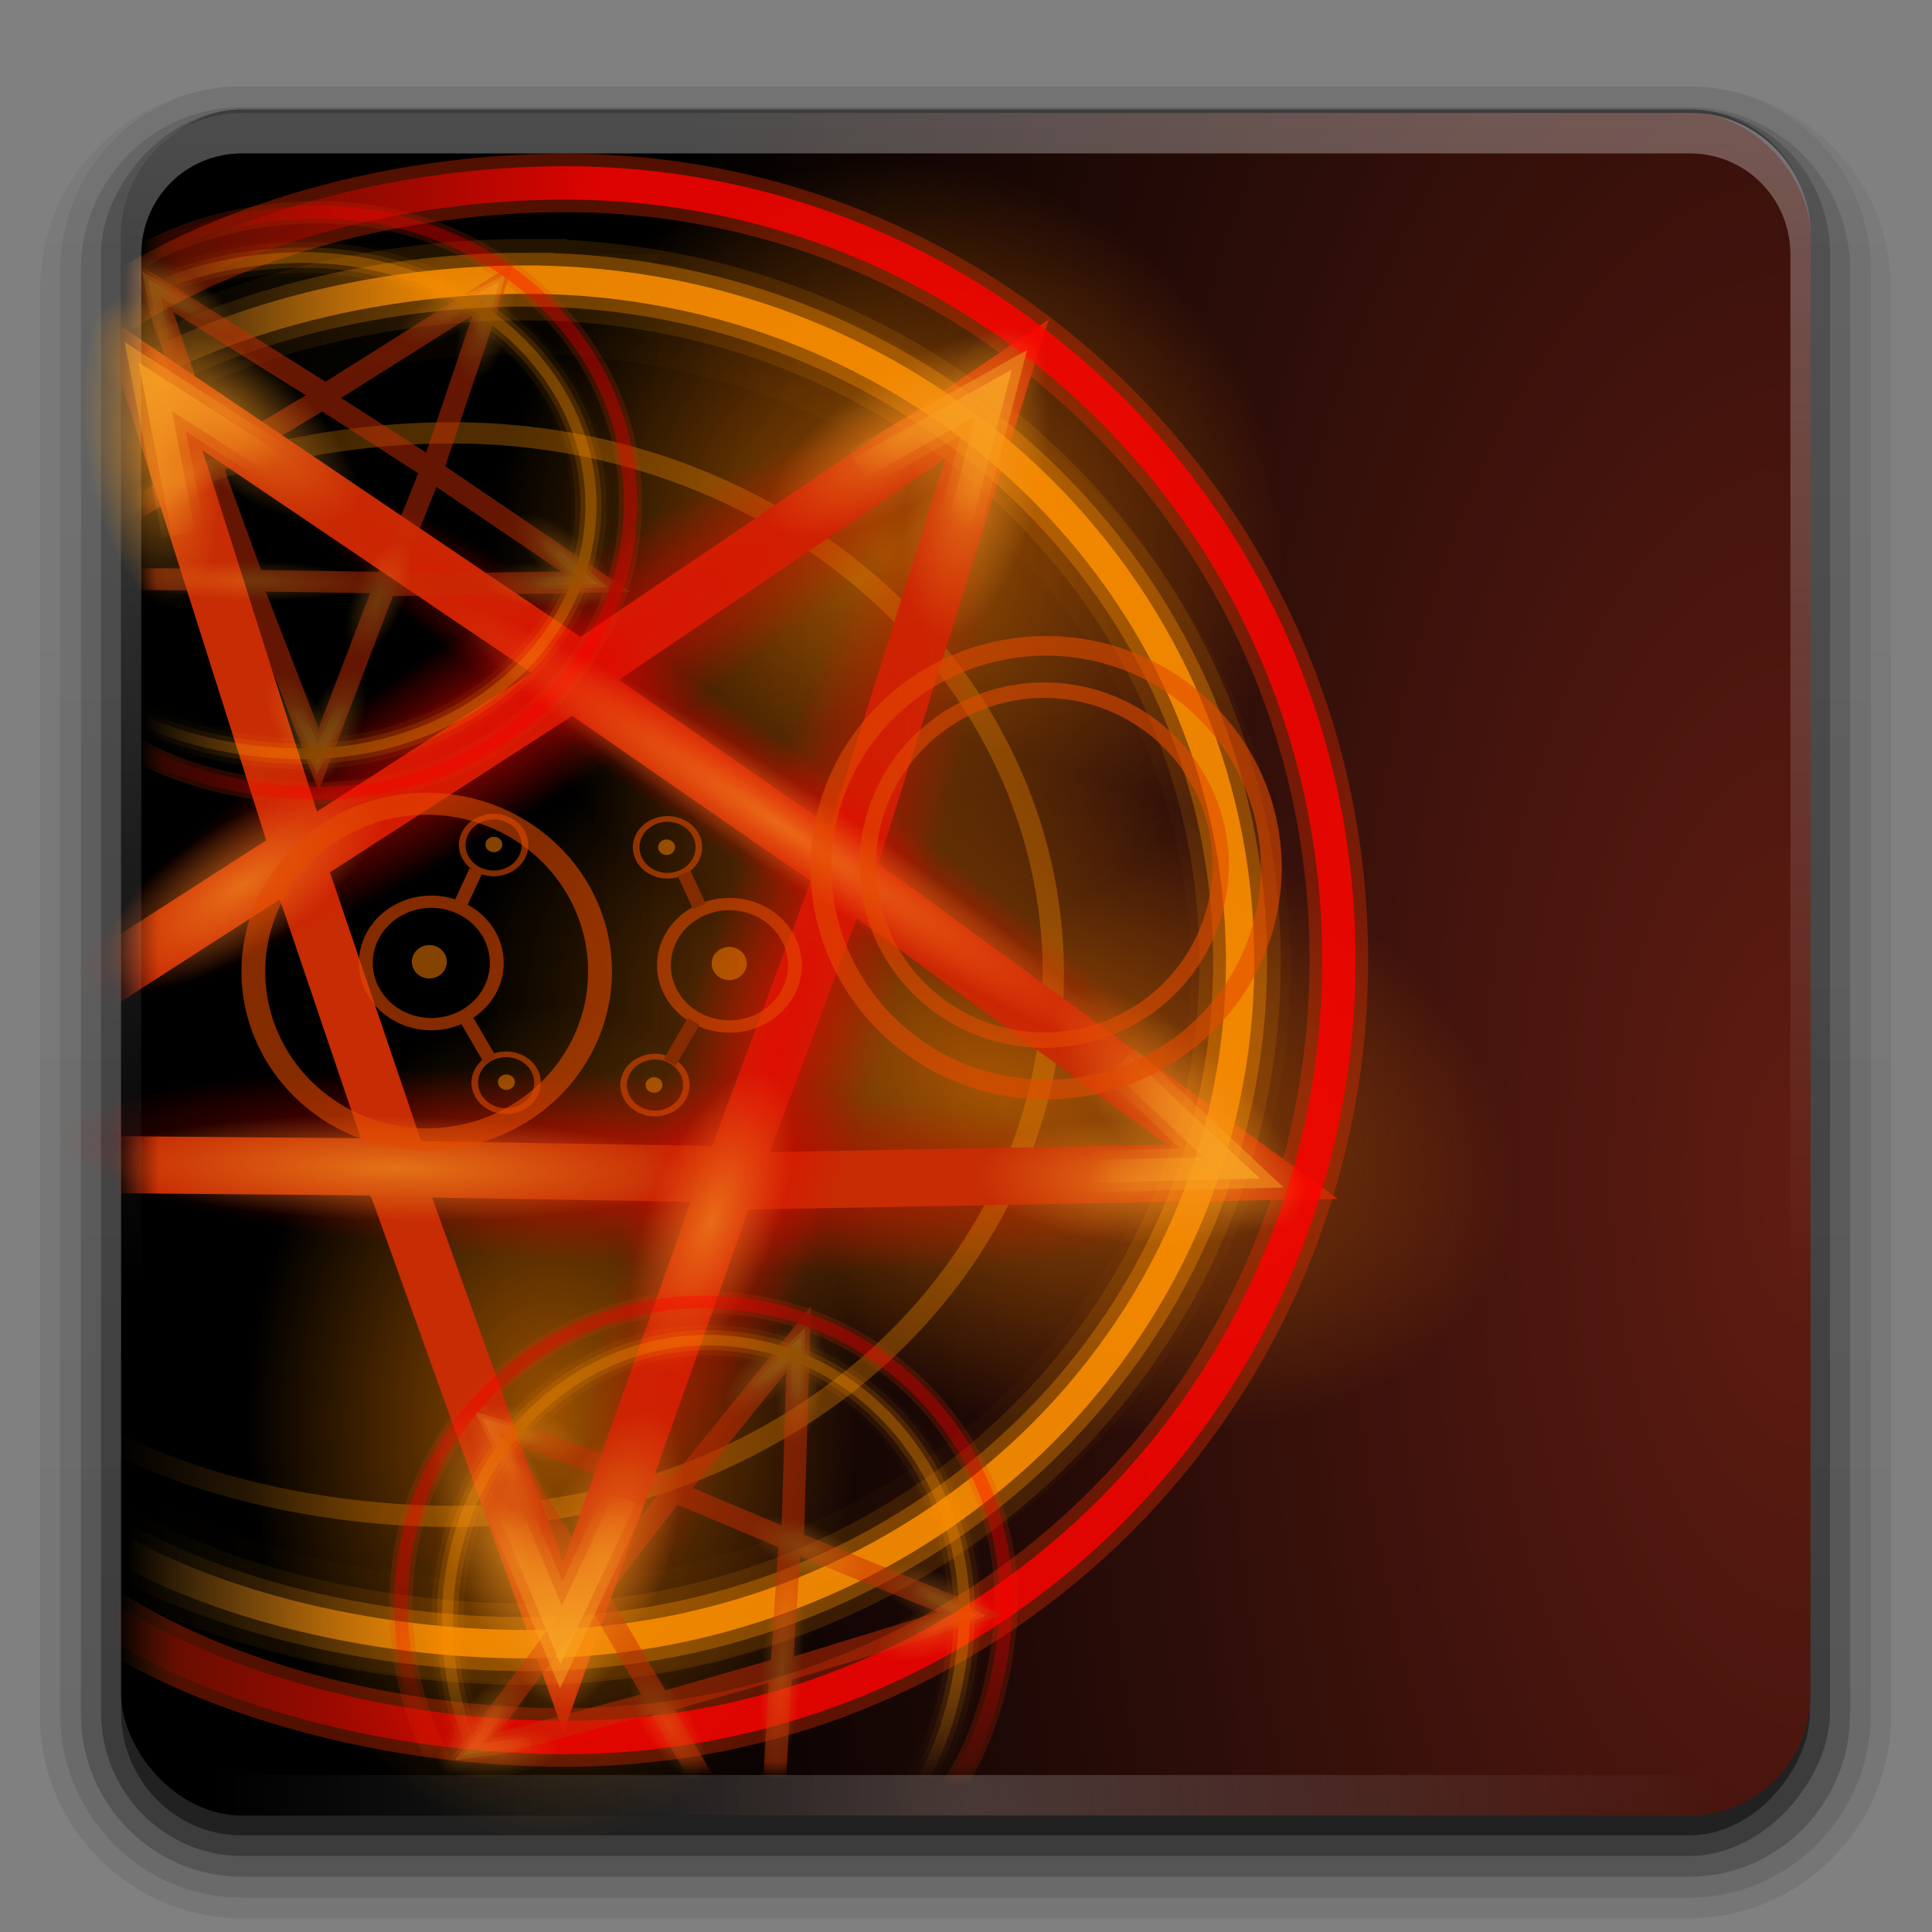 <?xml version="1.0" encoding="UTF-8" standalone="no"?>
<!-- Created with Inkscape (http://www.inkscape.org/) -->

<svg
   xmlns:dc="http://purl.org/dc/elements/1.1/"
   xmlns:cc="http://creativecommons.org/ns#"
   xmlns:rdf="http://www.w3.org/1999/02/22-rdf-syntax-ns#"
   xmlns:svg="http://www.w3.org/2000/svg"
   xmlns="http://www.w3.org/2000/svg"
   xmlns:xlink="http://www.w3.org/1999/xlink"
   version="1.0"
   width="96"
   height="96"
   id="svg2408">
  <rect width="100%" height="100%" fill="#808080" stroke="none"/>
  <defs
     id="defs2410">
    <linearGradient
       id="linearGradient5660">
      <stop
         id="stop5662"
         style="stop-color:#e37501;stop-opacity:1"
         offset="0" />
      <stop
         id="stop5664"
         style="stop-color:#e37501;stop-opacity:0"
         offset="1" />
    </linearGradient>
    <linearGradient
       id="linearGradient5555">
      <stop
         id="stop5557"
         style="stop-color:#e30501;stop-opacity:1"
         offset="0" />
      <stop
         id="stop5559"
         style="stop-color:#e30501;stop-opacity:0"
         offset="1" />
    </linearGradient>
    <linearGradient
       id="linearGradient5190">
      <stop
         id="stop5192"
         style="stop-color:#fe0000;stop-opacity:1"
         offset="0" />
      <stop
         id="stop5194"
         style="stop-color:#fe0000;stop-opacity:0"
         offset="1" />
    </linearGradient>
    <linearGradient
       id="linearGradient5168">
      <stop
         id="stop5170"
         style="stop-color:#fe8f00;stop-opacity:1"
         offset="0" />
      <stop
         id="stop5172"
         style="stop-color:#f49922;stop-opacity:0"
         offset="1" />
    </linearGradient>
    <linearGradient
       id="linearGradient5137">
      <stop
         id="stop5139"
         style="stop-color:#c72c04;stop-opacity:1"
         offset="0" />
      <stop
         id="stop5141"
         style="stop-color:#c72c04;stop-opacity:0"
         offset="1" />
    </linearGradient>
    <linearGradient
       id="linearGradient5112">
      <stop
         id="stop5114"
         style="stop-color:#ec2e00;stop-opacity:1"
         offset="0" />
      <stop
         id="stop5116"
         style="stop-color:#ff6613;stop-opacity:0"
         offset="1" />
    </linearGradient>
    <linearGradient
       id="linearGradient5036">
      <stop
         id="stop5038"
         style="stop-color:#f29521;stop-opacity:1"
         offset="0" />
      <stop
         id="stop5040"
         style="stop-color:#f29521;stop-opacity:0"
         offset="1" />
    </linearGradient>
    <linearGradient
       id="linearGradient4815">
      <stop
         id="stop4817"
         style="stop-color:#ffb329;stop-opacity:1"
         offset="0" />
      <stop
         id="stop4819"
         style="stop-color:#ffb329;stop-opacity:0"
         offset="1" />
    </linearGradient>
    <linearGradient
       id="linearGradient4075">
      <stop
         id="stop4077"
         style="stop-color:#601c12;stop-opacity:1"
         offset="0" />
      <stop
         id="stop4079"
         style="stop-color:#000000;stop-opacity:1"
         offset="1" />
    </linearGradient>
    <linearGradient
       x1="45.448"
       y1="92.54"
       x2="45.448"
       y2="7.017"
       id="ButtonShadow"
       gradientUnits="userSpaceOnUse"
       gradientTransform="scale(1.006,0.994)">
      <stop
         id="stop3750"
         style="stop-color:#000000;stop-opacity:1"
         offset="0" />
      <stop
         id="stop3752"
         style="stop-color:#000000;stop-opacity:0.588"
         offset="1" />
    </linearGradient>
    <filter
       color-interpolation-filters="sRGB"
       id="filter3174">
      <feGaussianBlur
         id="feGaussianBlur3176"
         stdDeviation="1.71" />
    </filter>
    <linearGradient
       x1="48"
       y1="20.221"
       x2="48"
       y2="138.661"
       id="linearGradient8478"
       xlink:href="#linearGradient3737-2-3"
       gradientUnits="userSpaceOnUse" />
    <linearGradient
       x1="45.448"
       y1="92.54"
       x2="45.448"
       y2="7.017"
       id="linearGradient8476"
       xlink:href="#ButtonShadow-07"
       gradientUnits="userSpaceOnUse"
       gradientTransform="scale(1.006,0.994)" />
    <linearGradient
       x1="45.448"
       y1="92.54"
       x2="45.448"
       y2="7.017"
       id="linearGradient8474"
       xlink:href="#ButtonShadow-08"
       gradientUnits="userSpaceOnUse"
       gradientTransform="scale(1.006,0.994)" />
    <linearGradient
       x1="45.448"
       y1="92.54"
       x2="45.448"
       y2="7.017"
       id="ButtonShadow-3"
       gradientUnits="userSpaceOnUse"
       gradientTransform="scale(1.006,0.994)">
      <stop
         id="stop3750-3"
         style="stop-color:#000000;stop-opacity:1"
         offset="0" />
      <stop
         id="stop3752-7"
         style="stop-color:#000000;stop-opacity:0.588"
         offset="1" />
    </linearGradient>
    <filter
       color-interpolation-filters="sRGB"
       id="filter3174-9">
      <feGaussianBlur
         id="feGaussianBlur3176-8"
         stdDeviation="1.71" />
    </filter>
    <filter
       x="-0.192"
       y="-0.192"
       width="1.384"
       height="1.384"
       color-interpolation-filters="sRGB"
       id="filter3794-71">
      <feGaussianBlur
         stdDeviation="5.28"
         id="feGaussianBlur3796-90" />
    </filter>
    <clipPath
       id="clipPath3613-01">
      <rect
         width="84"
         height="84"
         rx="6"
         ry="6"
         x="6"
         y="6"
         id="rect3615-422"
         style="fill:#ffffff;fill-opacity:1;fill-rule:nonzero;stroke:none" />
    </clipPath>
    <linearGradient
       id="linearGradient3737-2-3">
      <stop
         id="stop3739-00"
         style="stop-color:#ffffff;stop-opacity:1"
         offset="0" />
      <stop
         id="stop3741-66"
         style="stop-color:#ffffff;stop-opacity:0"
         offset="1" />
    </linearGradient>
    <filter
       color-interpolation-filters="sRGB"
       id="filter3174-28">
      <feGaussianBlur
         stdDeviation="1.71"
         id="feGaussianBlur3176-3" />
    </filter>
    <linearGradient
       x1="45.448"
       y1="92.54"
       x2="45.448"
       y2="7.017"
       id="ButtonShadow-07"
       gradientUnits="userSpaceOnUse"
       gradientTransform="scale(1.006,0.994)">
      <stop
         id="stop3750-88"
         style="stop-color:#000000;stop-opacity:1"
         offset="0" />
      <stop
         id="stop3752-20"
         style="stop-color:#000000;stop-opacity:0.588"
         offset="1" />
    </linearGradient>
    <filter
       color-interpolation-filters="sRGB"
       id="filter3174-1">
      <feGaussianBlur
         id="feGaussianBlur3176-1"
         stdDeviation="1.71" />
    </filter>
    <linearGradient
       x1="45.448"
       y1="92.54"
       x2="45.448"
       y2="7.017"
       id="ButtonShadow-08"
       gradientUnits="userSpaceOnUse"
       gradientTransform="scale(1.006,0.994)">
      <stop
         id="stop3750-0"
         style="stop-color:#000000;stop-opacity:1"
         offset="0" />
      <stop
         id="stop3752-4"
         style="stop-color:#000000;stop-opacity:0.588"
         offset="1" />
    </linearGradient>
    <filter
       color-interpolation-filters="sRGB"
       id="filter3174-0">
      <feGaussianBlur
         id="feGaussianBlur3176-34"
         stdDeviation="1.71" />
    </filter>
    <linearGradient
       x1="45.448"
       y1="92.54"
       x2="45.448"
       y2="7.017"
       id="ButtonShadow-6"
       gradientUnits="userSpaceOnUse"
       gradientTransform="scale(1.006,0.994)">
      <stop
         id="stop3750-5"
         style="stop-color:#000000;stop-opacity:1"
         offset="0" />
      <stop
         id="stop3752-0"
         style="stop-color:#000000;stop-opacity:0.588"
         offset="1" />
    </linearGradient>
    <linearGradient
       x1="45.448"
       y1="92.54"
       x2="45.448"
       y2="7.017"
       id="ButtonShadow-6-0"
       gradientUnits="userSpaceOnUse"
       gradientTransform="scale(1.006,0.994)">
      <stop
         id="stop3750-5-4"
         style="stop-color:#000000;stop-opacity:1"
         offset="0" />
      <stop
         id="stop3752-0-8"
         style="stop-color:#000000;stop-opacity:0.588"
         offset="1" />
    </linearGradient>
    <filter
       color-interpolation-filters="sRGB"
       id="filter3174-0-6">
      <feGaussianBlur
         id="feGaussianBlur3176-34-9"
         stdDeviation="1.71" />
    </filter>
    <linearGradient
       x1="45.448"
       y1="92.54"
       x2="45.448"
       y2="7.017"
       id="ButtonShadow-08-4"
       gradientUnits="userSpaceOnUse"
       gradientTransform="scale(1.006,0.994)">
      <stop
         id="stop3750-0-3"
         style="stop-color:#000000;stop-opacity:1"
         offset="0" />
      <stop
         id="stop3752-4-3"
         style="stop-color:#000000;stop-opacity:0.588"
         offset="1" />
    </linearGradient>
    <filter
       color-interpolation-filters="sRGB"
       id="filter3174-1-0">
      <feGaussianBlur
         id="feGaussianBlur3176-1-6"
         stdDeviation="1.71" />
    </filter>
    <linearGradient
       x1="45.448"
       y1="92.54"
       x2="45.448"
       y2="7.017"
       id="ButtonShadow-07-6"
       gradientUnits="userSpaceOnUse"
       gradientTransform="scale(1.006,0.994)">
      <stop
         id="stop3750-88-8"
         style="stop-color:#000000;stop-opacity:1"
         offset="0" />
      <stop
         id="stop3752-20-2"
         style="stop-color:#000000;stop-opacity:0.588"
         offset="1" />
    </linearGradient>
    <filter
       color-interpolation-filters="sRGB"
       id="filter3174-28-9">
      <feGaussianBlur
         stdDeviation="1.71"
         id="feGaussianBlur3176-3-7" />
    </filter>
    <linearGradient
       id="linearGradient3737-2-3-3">
      <stop
         id="stop3739-00-2"
         style="stop-color:#ffffff;stop-opacity:1"
         offset="0" />
      <stop
         id="stop3741-66-1"
         style="stop-color:#ffffff;stop-opacity:0"
         offset="1" />
    </linearGradient>
    <clipPath
       id="clipPath3613-01-0">
      <rect
         width="84"
         height="84"
         rx="6"
         ry="6"
         x="6"
         y="6"
         id="rect3615-422-5"
         style="fill:#ffffff;fill-opacity:1;fill-rule:nonzero;stroke:none" />
    </clipPath>
    <filter
       x="-0.192"
       y="-0.192"
       width="1.384"
       height="1.384"
       color-interpolation-filters="sRGB"
       id="filter3794-71-2">
      <feGaussianBlur
         stdDeviation="5.28"
         id="feGaussianBlur3796-90-1" />
    </filter>
    <filter
       color-interpolation-filters="sRGB"
       id="filter3174-9-1">
      <feGaussianBlur
         id="feGaussianBlur3176-8-6"
         stdDeviation="1.71" />
    </filter>
    <linearGradient
       x1="45.448"
       y1="92.54"
       x2="45.448"
       y2="7.017"
       id="ButtonShadow-3-5"
       gradientUnits="userSpaceOnUse"
       gradientTransform="scale(1.006,0.994)">
      <stop
         id="stop3750-3-9"
         style="stop-color:#000000;stop-opacity:1"
         offset="0" />
      <stop
         id="stop3752-7-9"
         style="stop-color:#000000;stop-opacity:0.588"
         offset="1" />
    </linearGradient>
    <linearGradient
       x1="45.448"
       y1="92.54"
       x2="45.448"
       y2="7.017"
       id="linearGradient8474-1"
       xlink:href="#ButtonShadow-08-4"
       gradientUnits="userSpaceOnUse"
       gradientTransform="scale(1.006,0.994)" />
    <linearGradient
       x1="45.448"
       y1="92.54"
       x2="45.448"
       y2="7.017"
       id="linearGradient8476-2"
       xlink:href="#ButtonShadow-07-6"
       gradientUnits="userSpaceOnUse"
       gradientTransform="scale(1.006,0.994)" />
    <linearGradient
       x1="48"
       y1="20.221"
       x2="48"
       y2="138.661"
       id="linearGradient8478-5"
       xlink:href="#linearGradient3737-2-3-3"
       gradientUnits="userSpaceOnUse" />
    <filter
       color-interpolation-filters="sRGB"
       id="filter3174-8">
      <feGaussianBlur
         id="feGaussianBlur3176-95"
         stdDeviation="1.71" />
    </filter>
    <linearGradient
       x1="45.448"
       y1="92.54"
       x2="45.448"
       y2="7.017"
       id="ButtonShadow-1"
       gradientUnits="userSpaceOnUse"
       gradientTransform="scale(1.006,0.994)">
      <stop
         id="stop3750-79"
         style="stop-color:#000000;stop-opacity:1"
         offset="0" />
      <stop
         id="stop3752-56"
         style="stop-color:#000000;stop-opacity:0.588"
         offset="1" />
    </linearGradient>
    <filter
       color-interpolation-filters="sRGB"
       id="filter3174-4">
      <feGaussianBlur
         stdDeviation="1.71"
         id="feGaussianBlur3176-0" />
    </filter>
    <linearGradient
       x1="45.448"
       y1="92.54"
       x2="45.448"
       y2="7.017"
       id="ButtonShadow-879"
       gradientUnits="userSpaceOnUse"
       gradientTransform="scale(1.006,0.994)">
      <stop
         id="stop3750-38"
         style="stop-color:#000000;stop-opacity:1"
         offset="0" />
      <stop
         id="stop3752-8"
         style="stop-color:#000000;stop-opacity:0.588"
         offset="1" />
    </linearGradient>
    <linearGradient
       x1="45.448"
       y1="92.54"
       x2="45.448"
       y2="7.017"
       id="ButtonShadow-2"
       gradientUnits="userSpaceOnUse"
       gradientTransform="scale(1.006,0.994)">
      <stop
         id="stop3750-9"
         style="stop-color:#000000;stop-opacity:1"
         offset="0" />
      <stop
         id="stop3752-7-97"
         style="stop-color:#000000;stop-opacity:0.588"
         offset="1" />
    </linearGradient>
    <filter
       color-interpolation-filters="sRGB"
       id="filter3174-0-7">
      <feGaussianBlur
         stdDeviation="1.71"
         id="feGaussianBlur3176-3-6" />
    </filter>
    <linearGradient
       x1="45.448"
       y1="92.54"
       x2="45.448"
       y2="7.017"
       id="ButtonShadow-0-3-1"
       gradientUnits="userSpaceOnUse"
       gradientTransform="matrix(1.006,0,0,0.994,100,0)">
      <stop
         id="stop3750-8-21-9"
         style="stop-color:#000000;stop-opacity:1"
         offset="0" />
      <stop
         id="stop3752-5-7-5"
         style="stop-color:#000000;stop-opacity:0.588"
         offset="1" />
    </linearGradient>
    <linearGradient
       id="linearGradient3737-1-2">
      <stop
         id="stop3739-5-2"
         style="stop-color:#ffffff;stop-opacity:1"
         offset="0" />
      <stop
         id="stop3741-09-9"
         style="stop-color:#ffffff;stop-opacity:0"
         offset="1" />
    </linearGradient>
    <filter
       color-interpolation-filters="sRGB"
       id="filter3174-43">
      <feGaussianBlur
         id="feGaussianBlur3176-6"
         stdDeviation="1.71" />
    </filter>
    <linearGradient
       x1="45.448"
       y1="92.54"
       x2="45.448"
       y2="7.017"
       id="ButtonShadow-76"
       gradientUnits="userSpaceOnUse"
       gradientTransform="scale(1.006,0.994)">
      <stop
         id="stop3750-6"
         style="stop-color:#000000;stop-opacity:1"
         offset="0" />
      <stop
         id="stop3752-91"
         style="stop-color:#000000;stop-opacity:0.588"
         offset="1" />
    </linearGradient>
    <linearGradient
       x1="32.251"
       y1="6.132"
       x2="32.251"
       y2="90.239"
       id="linearGradient3225"
       xlink:href="#ButtonShadow-0-3-1"
       gradientUnits="userSpaceOnUse"
       gradientTransform="matrix(1.024,0,0,-0.991,-1.143,98.007)" />
    <linearGradient
       x1="32.251"
       y1="6.132"
       x2="32.251"
       y2="90.239"
       id="linearGradient3227"
       xlink:href="#ButtonShadow-0-3-1"
       gradientUnits="userSpaceOnUse"
       gradientTransform="matrix(1.024,0,0,-1.002,-1.143,98.03)" />
    <linearGradient
       x1="32.251"
       y1="6.132"
       x2="32.251"
       y2="90.239"
       id="linearGradient3229"
       xlink:href="#ButtonShadow-0-3-1"
       gradientUnits="userSpaceOnUse"
       gradientTransform="matrix(1.024,0,0,-1.002,-1.143,98.03)" />
    <linearGradient
       x1="32.251"
       y1="6.132"
       x2="32.251"
       y2="90.239"
       id="linearGradient3231"
       xlink:href="#ButtonShadow-0-3-1"
       gradientUnits="userSpaceOnUse"
       gradientTransform="matrix(1.024,0,0,1.012,-1.143,-98.071)" />
    <linearGradient
       x1="32.251"
       y1="6.132"
       x2="32.251"
       y2="90.239"
       id="linearGradient3233"
       xlink:href="#ButtonShadow-0-3-1"
       gradientUnits="userSpaceOnUse"
       gradientTransform="translate(0,-97)" />
    <linearGradient
       x1="36.357"
       y1="6"
       x2="36.357"
       y2="63.893"
       id="linearGradient3261"
       xlink:href="#linearGradient3737-1-2"
       gradientUnits="userSpaceOnUse"
       gradientTransform="matrix(0.999,0,0,1.007,0.023,-0.436)" />
    <radialGradient
       cx="48"
       cy="90.172"
       r="42"
       fx="48"
       fy="90.172"
       id="radialGradient3276"
       xlink:href="#linearGradient3737-1-2"
       gradientUnits="userSpaceOnUse"
       gradientTransform="matrix(0.89,0,0,1.003,5.279,-0.237)" />
    <radialGradient
       cx="71.471"
       cy="57.24"
       r="43.796"
       fx="71.471"
       fy="57.24"
       id="radialGradient3299"
       xlink:href="#linearGradient4075"
       gradientUnits="userSpaceOnUse"
       gradientTransform="matrix(1.392,-0.026,0.018,3.044,-10.836,-113.676)" />
    <linearGradient
       x1="210.171"
       y1="11.69"
       x2="204.446"
       y2="21.939"
       id="linearGradient4939"
       xlink:href="#linearGradient4815"
       gradientUnits="userSpaceOnUse"
       gradientTransform="matrix(0.613,0,0,0.585,-78.509,11.39)" />
    <linearGradient
       x1="210.171"
       y1="11.69"
       x2="204.446"
       y2="21.939"
       id="linearGradient4959"
       xlink:href="#linearGradient4815"
       gradientUnits="userSpaceOnUse"
       gradientTransform="matrix(0.613,0,0,0.585,-78.509,11.39)" />
    <linearGradient
       x1="210.171"
       y1="11.69"
       x2="204.446"
       y2="21.939"
       id="linearGradient4961"
       xlink:href="#linearGradient4815"
       gradientUnits="userSpaceOnUse"
       gradientTransform="matrix(0.613,0,0,0.585,-78.509,11.39)" />
    <linearGradient
       x1="210.171"
       y1="11.69"
       x2="204.446"
       y2="21.939"
       id="linearGradient4979"
       xlink:href="#linearGradient4815"
       gradientUnits="userSpaceOnUse"
       gradientTransform="matrix(0.613,0,0,0.585,-78.509,11.39)" />
    <linearGradient
       x1="210.171"
       y1="11.69"
       x2="204.446"
       y2="21.939"
       id="linearGradient4981"
       xlink:href="#linearGradient4815"
       gradientUnits="userSpaceOnUse"
       gradientTransform="matrix(0.613,0,0,0.585,-78.509,11.39)" />
    <linearGradient
       x1="210.171"
       y1="11.69"
       x2="204.446"
       y2="21.939"
       id="linearGradient4989"
       xlink:href="#linearGradient4815"
       gradientUnits="userSpaceOnUse"
       gradientTransform="matrix(0.613,0,0,0.585,-78.509,11.39)" />
    <linearGradient
       x1="210.171"
       y1="11.69"
       x2="204.446"
       y2="21.939"
       id="linearGradient4991"
       xlink:href="#linearGradient4815"
       gradientUnits="userSpaceOnUse"
       gradientTransform="matrix(0.613,0,0,0.585,-78.509,11.39)" />
    <radialGradient
       cx="57.017"
       cy="30.47"
       r="9.297"
       fx="57.017"
       fy="30.47"
       id="radialGradient5046"
       xlink:href="#linearGradient5036"
       gradientUnits="userSpaceOnUse"
       gradientTransform="matrix(1,0,0,1.072,0,-2.203)" />
    <radialGradient
       cx="57.017"
       cy="30.47"
       r="9.297"
       fx="57.017"
       fy="30.47"
       id="radialGradient5050"
       xlink:href="#linearGradient5036"
       gradientUnits="userSpaceOnUse"
       gradientTransform="matrix(1,0,0,1.072,0,-2.203)" />
    <radialGradient
       cx="57.017"
       cy="30.47"
       r="9.297"
       fx="57.017"
       fy="30.47"
       id="radialGradient5056"
       xlink:href="#linearGradient5036"
       gradientUnits="userSpaceOnUse"
       gradientTransform="matrix(1,0,0,1.072,0,-2.203)" />
    <radialGradient
       cx="57.017"
       cy="30.47"
       r="9.297"
       fx="57.017"
       fy="30.47"
       id="radialGradient5058"
       xlink:href="#linearGradient5036"
       gradientUnits="userSpaceOnUse"
       gradientTransform="matrix(1,0,0,1.072,0,-2.203)" />
    <radialGradient
       cx="57.017"
       cy="30.47"
       r="9.297"
       fx="57.017"
       fy="30.47"
       id="radialGradient5072"
       xlink:href="#linearGradient5036"
       gradientUnits="userSpaceOnUse"
       gradientTransform="matrix(1,0,0,1.072,0,-2.203)" />
    <radialGradient
       cx="57.017"
       cy="30.47"
       r="9.297"
       fx="57.017"
       fy="30.47"
       id="radialGradient5074"
       xlink:href="#linearGradient5036"
       gradientUnits="userSpaceOnUse"
       gradientTransform="matrix(1,0,0,1.072,0,-2.203)" />
    <radialGradient
       cx="57.017"
       cy="30.47"
       r="9.297"
       fx="57.017"
       fy="30.47"
       id="radialGradient5080"
       xlink:href="#linearGradient5036"
       gradientUnits="userSpaceOnUse"
       gradientTransform="matrix(1,0,0,1.072,0,-2.203)" />
    <radialGradient
       cx="57.017"
       cy="30.47"
       r="9.297"
       fx="57.017"
       fy="30.47"
       id="radialGradient5082"
       xlink:href="#linearGradient5036"
       gradientUnits="userSpaceOnUse"
       gradientTransform="matrix(1,0,0,1.072,0,-2.203)" />
    <linearGradient
       x1="63.068"
       y1="68.228"
       x2="59.959"
       y2="68.228"
       id="linearGradient5110"
       xlink:href="#linearGradient5112"
       gradientUnits="userSpaceOnUse"
       gradientTransform="matrix(0.948,0,0,0.917,-50.952,-11.981)" />
    <linearGradient
       x1="8.031"
       y1="51.341"
       x2="5.865"
       y2="51.341"
       id="linearGradient5143"
       xlink:href="#linearGradient5137"
       gradientUnits="userSpaceOnUse"
       gradientTransform="matrix(0.983,0,0,0.944,0.013,2.454)" />
    <linearGradient
       x1="22.5"
       y1="49.675"
       x2="6.372"
       y2="49.675"
       id="linearGradient5174"
       xlink:href="#linearGradient5168"
       gradientUnits="userSpaceOnUse"
       gradientTransform="matrix(0.975,0,0,0.887,0.044,5.165)" />
    <linearGradient
       x1="28.794"
       y1="47.057"
       x2="6.716"
       y2="46.273"
       id="linearGradient5196"
       xlink:href="#linearGradient5190"
       gradientUnits="userSpaceOnUse"
       gradientTransform="matrix(0.983,0,0,0.944,0.013,2.454)" />
    <radialGradient
       cx="57.017"
       cy="30.47"
       r="9.297"
       fx="57.017"
       fy="30.47"
       id="radialGradient5200"
       xlink:href="#linearGradient5036"
       gradientUnits="userSpaceOnUse"
       gradientTransform="matrix(1,0,0,1.072,0,-2.203)" />
    <radialGradient
       cx="57.017"
       cy="30.47"
       r="9.297"
       fx="57.017"
       fy="30.47"
       id="radialGradient5204"
       xlink:href="#linearGradient5036"
       gradientUnits="userSpaceOnUse"
       gradientTransform="matrix(1,0,0,1.072,0,-2.203)" />
    <radialGradient
       cx="57.017"
       cy="30.47"
       r="9.297"
       fx="57.017"
       fy="30.47"
       id="radialGradient5208"
       xlink:href="#linearGradient5036"
       gradientUnits="userSpaceOnUse"
       gradientTransform="matrix(1,0,0,1.072,0,-2.203)" />
    <linearGradient
       x1="63.068"
       y1="68.228"
       x2="59.959"
       y2="68.228"
       id="linearGradient5371"
       xlink:href="#linearGradient5112"
       gradientUnits="userSpaceOnUse"
       gradientTransform="matrix(0.382,0,0,0.353,-16.754,0.671)" />
    <linearGradient
       x1="8.031"
       y1="51.341"
       x2="5.865"
       y2="51.341"
       id="linearGradient5373"
       xlink:href="#linearGradient5137"
       gradientUnits="userSpaceOnUse"
       gradientTransform="matrix(0.396,0,0,0.363,3.763,6.227)" />
    <linearGradient
       x1="210.171"
       y1="11.69"
       x2="204.446"
       y2="21.939"
       id="linearGradient5375"
       xlink:href="#linearGradient4815"
       gradientUnits="userSpaceOnUse"
       gradientTransform="matrix(0.613,0,0,0.585,-78.509,11.39)" />
    <linearGradient
       x1="210.171"
       y1="11.69"
       x2="204.446"
       y2="21.939"
       id="linearGradient5377"
       xlink:href="#linearGradient4815"
       gradientUnits="userSpaceOnUse"
       gradientTransform="matrix(0.613,0,0,0.585,-78.509,11.39)" />
    <linearGradient
       x1="210.171"
       y1="11.69"
       x2="204.446"
       y2="21.939"
       id="linearGradient5379"
       xlink:href="#linearGradient4815"
       gradientUnits="userSpaceOnUse"
       gradientTransform="matrix(0.613,0,0,0.585,-78.509,11.39)" />
    <linearGradient
       x1="210.171"
       y1="11.69"
       x2="204.446"
       y2="21.939"
       id="linearGradient5381"
       xlink:href="#linearGradient4815"
       gradientUnits="userSpaceOnUse"
       gradientTransform="matrix(0.613,0,0,0.585,-78.509,11.39)" />
    <linearGradient
       x1="210.171"
       y1="11.69"
       x2="204.446"
       y2="21.939"
       id="linearGradient5383"
       xlink:href="#linearGradient4815"
       gradientUnits="userSpaceOnUse"
       gradientTransform="matrix(0.613,0,0,0.585,-78.509,11.39)" />
    <linearGradient
       x1="210.171"
       y1="11.69"
       x2="204.446"
       y2="21.939"
       id="linearGradient5385"
       xlink:href="#linearGradient4815"
       gradientUnits="userSpaceOnUse"
       gradientTransform="matrix(0.613,0,0,0.585,-78.509,11.39)" />
    <linearGradient
       x1="210.171"
       y1="11.69"
       x2="204.446"
       y2="21.939"
       id="linearGradient5387"
       xlink:href="#linearGradient4815"
       gradientUnits="userSpaceOnUse"
       gradientTransform="matrix(0.613,0,0,0.585,-78.509,11.39)" />
    <linearGradient
       x1="210.171"
       y1="11.69"
       x2="204.446"
       y2="21.939"
       id="linearGradient5389"
       xlink:href="#linearGradient4815"
       gradientUnits="userSpaceOnUse"
       gradientTransform="matrix(0.613,0,0,0.585,-78.509,11.39)" />
    <radialGradient
       cx="57.017"
       cy="30.47"
       r="9.297"
       fx="57.017"
       fy="30.47"
       id="radialGradient5391"
       xlink:href="#linearGradient5036"
       gradientUnits="userSpaceOnUse"
       gradientTransform="matrix(1,0,0,1.072,0,-2.203)" />
    <radialGradient
       cx="57.017"
       cy="30.47"
       r="9.297"
       fx="57.017"
       fy="30.47"
       id="radialGradient5393"
       xlink:href="#linearGradient5036"
       gradientUnits="userSpaceOnUse"
       gradientTransform="matrix(1,0,0,1.072,0,-2.203)" />
    <radialGradient
       cx="57.017"
       cy="30.47"
       r="9.297"
       fx="57.017"
       fy="30.47"
       id="radialGradient5395"
       xlink:href="#linearGradient5036"
       gradientUnits="userSpaceOnUse"
       gradientTransform="matrix(1,0,0,1.072,0,-2.203)" />
    <radialGradient
       cx="57.017"
       cy="30.47"
       r="9.297"
       fx="57.017"
       fy="30.47"
       id="radialGradient5397"
       xlink:href="#linearGradient5036"
       gradientUnits="userSpaceOnUse"
       gradientTransform="matrix(1,0,0,1.072,0,-2.203)" />
    <radialGradient
       cx="57.017"
       cy="30.47"
       r="9.297"
       fx="57.017"
       fy="30.47"
       id="radialGradient5399"
       xlink:href="#linearGradient5036"
       gradientUnits="userSpaceOnUse"
       gradientTransform="matrix(1,0,0,1.072,0,-2.203)" />
    <linearGradient
       x1="22.5"
       y1="49.675"
       x2="6.372"
       y2="49.675"
       id="linearGradient5401"
       xlink:href="#linearGradient5168"
       gradientUnits="userSpaceOnUse"
       gradientTransform="matrix(0.392,0,0,0.341,3.776,7.27)" />
    <radialGradient
       cx="57.017"
       cy="30.47"
       r="9.297"
       fx="57.017"
       fy="30.47"
       id="radialGradient5403"
       xlink:href="#linearGradient5036"
       gradientUnits="userSpaceOnUse"
       gradientTransform="matrix(1,0,0,1.072,0,-2.203)" />
    <radialGradient
       cx="57.017"
       cy="30.47"
       r="9.297"
       fx="57.017"
       fy="30.47"
       id="radialGradient5405"
       xlink:href="#linearGradient5036"
       gradientUnits="userSpaceOnUse"
       gradientTransform="matrix(1,0,0,1.072,0,-2.203)" />
    <linearGradient
       x1="22.5"
       y1="49.675"
       x2="6.372"
       y2="49.675"
       id="linearGradient5407"
       xlink:href="#linearGradient5168"
       gradientUnits="userSpaceOnUse"
       gradientTransform="matrix(0.392,0,0,0.341,3.776,7.27)" />
    <radialGradient
       cx="57.017"
       cy="30.47"
       r="9.297"
       fx="57.017"
       fy="30.47"
       id="radialGradient5409"
       xlink:href="#linearGradient5036"
       gradientUnits="userSpaceOnUse"
       gradientTransform="matrix(1,0,0,1.072,0,-2.203)" />
    <linearGradient
       x1="22.5"
       y1="49.675"
       x2="6.372"
       y2="49.675"
       id="linearGradient5411"
       xlink:href="#linearGradient5168"
       gradientUnits="userSpaceOnUse"
       gradientTransform="matrix(0.392,0,0,0.341,3.776,7.27)" />
    <linearGradient
       x1="22.5"
       y1="49.675"
       x2="6.372"
       y2="49.675"
       id="linearGradient5413"
       xlink:href="#linearGradient5168"
       gradientUnits="userSpaceOnUse"
       gradientTransform="matrix(0.392,0,0,0.341,3.776,7.27)" />
    <linearGradient
       x1="28.794"
       y1="47.057"
       x2="6.716"
       y2="46.273"
       id="linearGradient5415"
       xlink:href="#linearGradient5190"
       gradientUnits="userSpaceOnUse"
       gradientTransform="matrix(0.396,0,0,0.363,3.763,6.227)" />
    <radialGradient
       cx="57.017"
       cy="30.47"
       r="9.297"
       fx="57.017"
       fy="30.47"
       id="radialGradient5417"
       xlink:href="#linearGradient5036"
       gradientUnits="userSpaceOnUse"
       gradientTransform="matrix(1,0,0,1.072,0,-2.203)" />
    <radialGradient
       cx="57.017"
       cy="30.47"
       r="9.297"
       fx="57.017"
       fy="30.47"
       id="radialGradient5419"
       xlink:href="#linearGradient5036"
       gradientUnits="userSpaceOnUse"
       gradientTransform="matrix(1,0,0,1.072,0,-2.203)" />
    <radialGradient
       cx="57.017"
       cy="30.47"
       r="9.297"
       fx="57.017"
       fy="30.47"
       id="radialGradient5421"
       xlink:href="#linearGradient5036"
       gradientUnits="userSpaceOnUse"
       gradientTransform="matrix(1,0,0,1.072,0,-2.203)" />
    <linearGradient
       x1="63.068"
       y1="68.228"
       x2="59.959"
       y2="68.228"
       id="linearGradient5495"
       xlink:href="#linearGradient5112"
       gradientUnits="userSpaceOnUse"
       gradientTransform="matrix(0.382,0,0,0.353,-16.754,0.671)" />
    <linearGradient
       x1="8.031"
       y1="51.341"
       x2="5.865"
       y2="51.341"
       id="linearGradient5497"
       xlink:href="#linearGradient5137"
       gradientUnits="userSpaceOnUse"
       gradientTransform="matrix(0.396,0,0,0.363,3.763,6.227)" />
    <linearGradient
       x1="210.171"
       y1="11.69"
       x2="204.446"
       y2="21.939"
       id="linearGradient5499"
       xlink:href="#linearGradient4815"
       gradientUnits="userSpaceOnUse"
       gradientTransform="matrix(0.613,0,0,0.585,-78.509,11.39)" />
    <linearGradient
       x1="210.171"
       y1="11.69"
       x2="204.446"
       y2="21.939"
       id="linearGradient5501"
       xlink:href="#linearGradient4815"
       gradientUnits="userSpaceOnUse"
       gradientTransform="matrix(0.613,0,0,0.585,-78.509,11.39)" />
    <linearGradient
       x1="210.171"
       y1="11.69"
       x2="204.446"
       y2="21.939"
       id="linearGradient5503"
       xlink:href="#linearGradient4815"
       gradientUnits="userSpaceOnUse"
       gradientTransform="matrix(0.613,0,0,0.585,-78.509,11.39)" />
    <linearGradient
       x1="210.171"
       y1="11.69"
       x2="204.446"
       y2="21.939"
       id="linearGradient5505"
       xlink:href="#linearGradient4815"
       gradientUnits="userSpaceOnUse"
       gradientTransform="matrix(0.613,0,0,0.585,-78.509,11.39)" />
    <linearGradient
       x1="210.171"
       y1="11.69"
       x2="204.446"
       y2="21.939"
       id="linearGradient5507"
       xlink:href="#linearGradient4815"
       gradientUnits="userSpaceOnUse"
       gradientTransform="matrix(0.613,0,0,0.585,-78.509,11.39)" />
    <linearGradient
       x1="210.171"
       y1="11.69"
       x2="204.446"
       y2="21.939"
       id="linearGradient5509"
       xlink:href="#linearGradient4815"
       gradientUnits="userSpaceOnUse"
       gradientTransform="matrix(0.613,0,0,0.585,-78.509,11.39)" />
    <linearGradient
       x1="210.171"
       y1="11.69"
       x2="204.446"
       y2="21.939"
       id="linearGradient5511"
       xlink:href="#linearGradient4815"
       gradientUnits="userSpaceOnUse"
       gradientTransform="matrix(0.613,0,0,0.585,-78.509,11.39)" />
    <linearGradient
       x1="210.171"
       y1="11.69"
       x2="204.446"
       y2="21.939"
       id="linearGradient5513"
       xlink:href="#linearGradient4815"
       gradientUnits="userSpaceOnUse"
       gradientTransform="matrix(0.613,0,0,0.585,-78.509,11.39)" />
    <radialGradient
       cx="57.017"
       cy="30.47"
       r="9.297"
       fx="57.017"
       fy="30.47"
       id="radialGradient5515"
       xlink:href="#linearGradient5036"
       gradientUnits="userSpaceOnUse"
       gradientTransform="matrix(1,0,0,1.072,0,-2.203)" />
    <radialGradient
       cx="57.017"
       cy="30.47"
       r="9.297"
       fx="57.017"
       fy="30.47"
       id="radialGradient5517"
       xlink:href="#linearGradient5036"
       gradientUnits="userSpaceOnUse"
       gradientTransform="matrix(1,0,0,1.072,0,-2.203)" />
    <radialGradient
       cx="57.017"
       cy="30.47"
       r="9.297"
       fx="57.017"
       fy="30.47"
       id="radialGradient5519"
       xlink:href="#linearGradient5036"
       gradientUnits="userSpaceOnUse"
       gradientTransform="matrix(1,0,0,1.072,0,-2.203)" />
    <radialGradient
       cx="57.017"
       cy="30.47"
       r="9.297"
       fx="57.017"
       fy="30.47"
       id="radialGradient5521"
       xlink:href="#linearGradient5036"
       gradientUnits="userSpaceOnUse"
       gradientTransform="matrix(1,0,0,1.072,0,-2.203)" />
    <radialGradient
       cx="57.017"
       cy="30.47"
       r="9.297"
       fx="57.017"
       fy="30.47"
       id="radialGradient5523"
       xlink:href="#linearGradient5036"
       gradientUnits="userSpaceOnUse"
       gradientTransform="matrix(1,0,0,1.072,0,-2.203)" />
    <linearGradient
       x1="22.5"
       y1="49.675"
       x2="6.372"
       y2="49.675"
       id="linearGradient5525"
       xlink:href="#linearGradient5168"
       gradientUnits="userSpaceOnUse"
       gradientTransform="matrix(0.392,0,0,0.341,3.776,7.27)" />
    <radialGradient
       cx="57.017"
       cy="30.47"
       r="9.297"
       fx="57.017"
       fy="30.47"
       id="radialGradient5527"
       xlink:href="#linearGradient5036"
       gradientUnits="userSpaceOnUse"
       gradientTransform="matrix(1,0,0,1.072,0,-2.203)" />
    <radialGradient
       cx="57.017"
       cy="30.47"
       r="9.297"
       fx="57.017"
       fy="30.47"
       id="radialGradient5529"
       xlink:href="#linearGradient5036"
       gradientUnits="userSpaceOnUse"
       gradientTransform="matrix(1,0,0,1.072,0,-2.203)" />
    <linearGradient
       x1="22.5"
       y1="49.675"
       x2="6.372"
       y2="49.675"
       id="linearGradient5531"
       xlink:href="#linearGradient5168"
       gradientUnits="userSpaceOnUse"
       gradientTransform="matrix(0.392,0,0,0.341,3.776,7.27)" />
    <radialGradient
       cx="57.017"
       cy="30.47"
       r="9.297"
       fx="57.017"
       fy="30.47"
       id="radialGradient5533"
       xlink:href="#linearGradient5036"
       gradientUnits="userSpaceOnUse"
       gradientTransform="matrix(1,0,0,1.072,0,-2.203)" />
    <linearGradient
       x1="22.5"
       y1="49.675"
       x2="6.372"
       y2="49.675"
       id="linearGradient5535"
       xlink:href="#linearGradient5168"
       gradientUnits="userSpaceOnUse"
       gradientTransform="matrix(0.392,0,0,0.341,3.776,7.27)" />
    <linearGradient
       x1="22.5"
       y1="49.675"
       x2="6.372"
       y2="49.675"
       id="linearGradient5537"
       xlink:href="#linearGradient5168"
       gradientUnits="userSpaceOnUse"
       gradientTransform="matrix(0.392,0,0,0.341,3.776,7.27)" />
    <linearGradient
       x1="28.794"
       y1="47.057"
       x2="6.716"
       y2="46.273"
       id="linearGradient5539"
       xlink:href="#linearGradient5190"
       gradientUnits="userSpaceOnUse"
       gradientTransform="matrix(0.396,0,0,0.363,3.763,6.227)" />
    <radialGradient
       cx="57.017"
       cy="30.47"
       r="9.297"
       fx="57.017"
       fy="30.47"
       id="radialGradient5541"
       xlink:href="#linearGradient5036"
       gradientUnits="userSpaceOnUse"
       gradientTransform="matrix(1,0,0,1.072,0,-2.203)" />
    <radialGradient
       cx="57.017"
       cy="30.47"
       r="9.297"
       fx="57.017"
       fy="30.47"
       id="radialGradient5543"
       xlink:href="#linearGradient5036"
       gradientUnits="userSpaceOnUse"
       gradientTransform="matrix(1,0,0,1.072,0,-2.203)" />
    <radialGradient
       cx="57.017"
       cy="30.47"
       r="9.297"
       fx="57.017"
       fy="30.47"
       id="radialGradient5545"
       xlink:href="#linearGradient5036"
       gradientUnits="userSpaceOnUse"
       gradientTransform="matrix(1,0,0,1.072,0,-2.203)" />
    <radialGradient
       cx="57.017"
       cy="30.47"
       r="9.297"
       fx="57.017"
       fy="30.47"
       id="radialGradient5549"
       xlink:href="#linearGradient5036"
       gradientUnits="userSpaceOnUse"
       gradientTransform="matrix(1,0,0,1.072,0,-2.203)" />
    <radialGradient
       cx="57.017"
       cy="30.47"
       r="9.297"
       fx="57.017"
       fy="30.47"
       id="radialGradient5561"
       xlink:href="#linearGradient5555"
       gradientUnits="userSpaceOnUse"
       gradientTransform="matrix(1,0,0,1.072,0,-2.203)" />
    <radialGradient
       cx="57.017"
       cy="30.47"
       r="9.297"
       fx="57.017"
       fy="30.47"
       id="radialGradient5565"
       xlink:href="#linearGradient5555"
       gradientUnits="userSpaceOnUse"
       gradientTransform="matrix(1,0,0,1.072,0,-2.203)" />
    <radialGradient
       cx="57.017"
       cy="30.47"
       r="9.297"
       fx="57.017"
       fy="30.47"
       id="radialGradient5569"
       xlink:href="#linearGradient5555"
       gradientUnits="userSpaceOnUse"
       gradientTransform="matrix(1,0,0,1.072,0,-2.203)" />
    <radialGradient
       cx="57.017"
       cy="30.47"
       r="9.297"
       fx="57.017"
       fy="30.47"
       id="radialGradient5573"
       xlink:href="#linearGradient5555"
       gradientUnits="userSpaceOnUse"
       gradientTransform="matrix(1,0,0,1.072,0,-2.203)" />
    <linearGradient
       x1="22.5"
       y1="49.675"
       x2="6.372"
       y2="49.675"
       id="linearGradient5656"
       xlink:href="#linearGradient5168"
       gradientUnits="userSpaceOnUse"
       gradientTransform="matrix(0.82,0,0,0.724,0.535,13.387)" />
    <radialGradient
       cx="43.239"
       cy="46.601"
       r="21.283"
       fx="43.239"
       fy="46.601"
       id="radialGradient5666"
       xlink:href="#linearGradient5660"
       gradientUnits="userSpaceOnUse"
       gradientTransform="matrix(1,0,0,1.037,0,-1.717)" />
    <radialGradient
       cx="43.239"
       cy="46.601"
       r="21.283"
       fx="43.239"
       fy="46.601"
       id="radialGradient5670"
       xlink:href="#linearGradient5660"
       gradientUnits="userSpaceOnUse"
       gradientTransform="matrix(1,0,0,1.037,0,-1.717)" />
    <radialGradient
       cx="43.239"
       cy="46.601"
       r="21.283"
       fx="43.239"
       fy="46.601"
       id="radialGradient5674"
       xlink:href="#linearGradient5660"
       gradientUnits="userSpaceOnUse"
       gradientTransform="matrix(1,0,0,1.037,0,-1.717)" />
    <linearGradient
       x1="210.171"
       y1="11.69"
       x2="204.446"
       y2="21.939"
       id="linearGradient6094"
       xlink:href="#linearGradient4815"
       gradientUnits="userSpaceOnUse"
       gradientTransform="matrix(0.613,0,0,0.585,-78.509,11.39)" />
    <linearGradient
       x1="22.5"
       y1="49.675"
       x2="6.372"
       y2="49.675"
       id="linearGradient6096"
       xlink:href="#linearGradient5168"
       gradientUnits="userSpaceOnUse"
       gradientTransform="matrix(0.974,0,0,0.912,0.064,3.667)" />
    <linearGradient
       x1="22.5"
       y1="49.675"
       x2="6.372"
       y2="49.675"
       id="linearGradient6098"
       xlink:href="#linearGradient5168"
       gradientUnits="userSpaceOnUse"
       gradientTransform="matrix(0.974,0,0,0.912,0.064,3.667)" />
    <linearGradient
       x1="22.5"
       y1="49.675"
       x2="6.372"
       y2="49.675"
       id="linearGradient6100"
       xlink:href="#linearGradient5168"
       gradientUnits="userSpaceOnUse"
       gradientTransform="matrix(0.974,0,0,0.912,0.064,3.667)" />
  </defs>
  <g
     id="layer2"
     style="display:none">
    <rect
       width="86"
       height="85"
       rx="6"
       ry="6"
       x="5"
       y="7"
       id="rect3745"
       style="opacity:0.9;fill:url(#ButtonShadow);fill-opacity:1;fill-rule:nonzero;stroke:none;filter:url(#filter3174)" />
  </g>
  <g
     transform="translate(115.543,0.852)"
     id="layer2-6"
     style="display:none">
    <rect
       width="86"
       height="85"
       rx="6"
       ry="6"
       x="5"
       y="7"
       id="rect3745-02"
       style="opacity:0.9;fill:url(#ButtonShadow-6);fill-opacity:1;fill-rule:nonzero;stroke:none;filter:url(#filter3174-0)" />
  </g>
  <g
     transform="translate(235.43,0.852)"
     id="layer2-7"
     style="display:none">
    <rect
       width="86"
       height="85"
       rx="6"
       ry="6"
       x="5"
       y="7"
       id="rect3745-0"
       style="opacity:0.9;fill:url(#ButtonShadow-3);fill-opacity:1;fill-rule:nonzero;stroke:none;filter:url(#filter3174-9)" />
  </g>
  <g
     transform="matrix(0.958,0,0,0.948,252.014,5.136)"
     id="layer2-9"
     style="display:none">
    <rect
       width="86"
       height="85"
       rx="6"
       ry="6"
       x="5"
       y="7"
       id="rect3745-3"
       style="opacity:0.9;fill:url(#linearGradient8474);fill-opacity:1;fill-rule:nonzero;stroke:none;filter:url(#filter3174-1)" />
  </g>
  <g
     transform="matrix(1.022,0,0,1.011,248.669,2.13)"
     id="layer2-20"
     style="display:none">
    <rect
       width="86"
       height="85"
       rx="6"
       ry="6"
       x="5"
       y="7"
       id="rect3745-64"
       style="opacity:0.9;fill:url(#linearGradient8476);fill-opacity:1;fill-rule:nonzero;stroke:none;filter:url(#filter3174-28)" />
  </g>
  <g
     transform="matrix(1.022,0,0,1.011,248.669,2.13)"
     id="layer5-35"
     style="display:none">
    <rect
       width="66"
       height="66"
       rx="12"
       ry="12"
       x="15"
       y="15"
       clip-path="url(#clipPath3613-01)"
       id="rect3171-20"
       style="opacity:0.1;fill:url(#linearGradient8478);fill-opacity:1;fill-rule:nonzero;stroke:#ffffff;stroke-width:0.5;stroke-linecap:round;stroke-linejoin:miter;stroke-miterlimit:4;stroke-opacity:1;stroke-dasharray:none;stroke-dashoffset:0;filter:url(#filter3794-71)" />
  </g>
  <g
     transform="translate(126.958,-5.724)"
     id="layer2-92"
     style="display:none">
    <rect
       width="86"
       height="85"
       rx="6"
       ry="6"
       x="5"
       y="7"
       id="rect3745-31"
       style="opacity:0.9;fill:url(#ButtonShadow-1);fill-opacity:1;fill-rule:nonzero;stroke:none;filter:url(#filter3174-8)" />
  </g>
  <g
     transform="translate(242.501,-4.872)"
     id="layer2-6-8"
     style="display:none">
    <rect
       width="86"
       height="85"
       rx="6"
       ry="6"
       x="5"
       y="7"
       id="rect3745-02-7"
       style="opacity:0.9;fill:url(#ButtonShadow-6-0);fill-opacity:1;fill-rule:nonzero;stroke:none;filter:url(#filter3174-0-6)" />
  </g>
  <g
     transform="translate(362.388,-4.872)"
     id="layer2-7-6"
     style="display:none">
    <rect
       width="86"
       height="85"
       rx="6"
       ry="6"
       x="5"
       y="7"
       id="rect3745-0-3"
       style="opacity:0.9;fill:url(#ButtonShadow-3-5);fill-opacity:1;fill-rule:nonzero;stroke:none;filter:url(#filter3174-9-1)" />
  </g>
  <g
     transform="matrix(0.958,0,0,0.948,378.972,-0.588)"
     id="layer2-9-8"
     style="display:none">
    <rect
       width="86"
       height="85"
       rx="6"
       ry="6"
       x="5"
       y="7"
       id="rect3745-3-5"
       style="opacity:0.9;fill:url(#linearGradient8474-1);fill-opacity:1;fill-rule:nonzero;stroke:none;filter:url(#filter3174-1-0)" />
  </g>
  <g
     transform="matrix(1.022,0,0,1.011,375.627,-3.594)"
     id="layer2-20-5"
     style="display:none">
    <rect
       width="86"
       height="85"
       rx="6"
       ry="6"
       x="5"
       y="7"
       id="rect3745-64-0"
       style="opacity:0.9;fill:url(#linearGradient8476-2);fill-opacity:1;fill-rule:nonzero;stroke:none;filter:url(#filter3174-28-9)" />
  </g>
  <g
     transform="matrix(1.022,0,0,1.011,375.627,-3.594)"
     id="layer5-35-1"
     style="display:none">
    <rect
       width="66"
       height="66"
       rx="12"
       ry="12"
       x="15"
       y="15"
       clip-path="url(#clipPath3613-01-0)"
       id="rect3171-20-2"
       style="opacity:0.1;fill:url(#linearGradient8478-5);fill-opacity:1;fill-rule:nonzero;stroke:#ffffff;stroke-width:0.5;stroke-linecap:round;stroke-linejoin:miter;stroke-miterlimit:4;stroke-opacity:1;stroke-dasharray:none;stroke-dashoffset:0;filter:url(#filter3794-71-2)" />
  </g>
  <g
     transform="translate(124.252,-23.161)"
     id="layer2-8"
     style="display:none">
    <rect
       width="86"
       height="85"
       rx="6"
       ry="6"
       x="5"
       y="7"
       id="rect3745-6"
       style="opacity:0.9;fill:url(#ButtonShadow-879);fill-opacity:1;fill-rule:nonzero;stroke:none;filter:url(#filter3174-4)" />
  </g>
  <g
     transform="matrix(0.958,0,0,0.954,2.15,3.475)"
     id="layer2-0"
     style="display:none">
    <rect
       width="86"
       height="85"
       rx="6"
       ry="6"
       x="5"
       y="7"
       id="rect3745-9"
       style="opacity:0.9;fill:url(#ButtonShadow-76);fill-opacity:1;fill-rule:nonzero;stroke:none;filter:url(#filter3174-43)" />
  </g>
  <g
     transform="matrix(0.958,0,0,0.954,1.629,3.75)"
     id="layer2-6-0"
     style="display:none">
    <rect
       width="86"
       height="85"
       rx="6"
       ry="6"
       x="5"
       y="7"
       id="rect3745-3-7"
       style="opacity:0.9;fill:url(#ButtonShadow-2);fill-opacity:1;fill-rule:nonzero;stroke:none;filter:url(#filter3174-0-7)" />
  </g>
  <g
     transform="matrix(0.999,0,0,1.021,0.023,-1.712)"
     id="g12873-0"
     style="display:inline">
    <path
       d="m 12,95.031 c -5.511,0 -10.031,-4.425 -10.031,-9.82 l 0,-69.503 C 1.969,10.314 6.489,5.889 12,5.889 l 72,0 c 5.511,0 10.031,4.425 10.031,9.82 l 0,69.503 c 0,5.395 -4.52,9.82 -10.031,9.82 l -72,0 z"
       id="path12875-6"
       style="opacity:0.08;fill:url(#linearGradient3225);fill-opacity:1;fill-rule:nonzero;stroke:none;display:inline" />
    <path
       d="m 12,94.031 c -4.972,0 -9.031,-4.018 -9.031,-8.94 l 0,-70.28 C 2.969,9.89 7.028,5.872 12,5.872 l 72,0 c 4.972,0 9.031,4.018 9.031,8.94 l 0,70.28 c 0,4.921 -4.06,8.94 -9.031,8.94 l -72,0 z"
       id="path12877-8"
       style="opacity:0.1;fill:url(#linearGradient3227);fill-opacity:1;fill-rule:nonzero;stroke:none;display:inline" />
    <path
       d="m 12,93.01 c -4.409,0 -8,-3.554 -8,-7.919 L 4,14.812 C 4,10.447 7.591,6.893 12,6.893 l 72,0 c 4.409,0 8,3.554 8,7.919 l 0,70.28 c 0,4.364 -3.591,7.919 -8,7.919 l -72,0 z"
       id="path12879-7"
       style="opacity:0.2;fill:url(#linearGradient3229);fill-opacity:1;fill-rule:nonzero;stroke:none;display:inline" />
    <rect
       width="86"
       height="85"
       rx="7"
       ry="7"
       x="5"
       y="-92"
       transform="scale(1,-1)"
       id="rect12881-4"
       style="opacity:0.3;fill:url(#linearGradient3231);fill-opacity:1;fill-rule:nonzero;stroke:none;display:inline" />
    <rect
       width="84"
       height="84"
       rx="6"
       ry="6"
       x="6"
       y="-91"
       transform="scale(1,-1)"
       id="rect12883-9"
       style="opacity:0.45;fill:url(#linearGradient3233);fill-opacity:1;fill-rule:nonzero;stroke:none;display:inline" />
  </g>
  <rect
     width="83.943"
     height="84.607"
     rx="5.996"
     ry="6.043"
     x="6.019"
     y="5.607"
     id="rect12887-4"
     style="fill:url(#radialGradient3299);fill-opacity:1;fill-rule:nonzero;stroke:none" />
  <path
     d="m 64.522,46.601 a 21.283,22.067 0 1 1 -42.566,0 21.283,22.067 0 1 1 42.566,0 z"
     transform="matrix(0.714,0,0,0.944,-3.44,26.697)"
     id="path5672"
     style="opacity:0.686;fill:url(#radialGradient5674);fill-opacity:1;stroke:none" />
  <path
     d="m 64.522,46.601 a 21.283,22.067 0 1 1 -42.566,0 21.283,22.067 0 1 1 42.566,0 z"
     transform="matrix(1.2,0.388,-0.225,0.695,7.907,4.704)"
     id="path5668"
     style="opacity:0.686;fill:url(#radialGradient5670);fill-opacity:1;stroke:none" />
  <path
     d="m 64.522,46.601 a 21.283,22.067 0 1 1 -42.566,0 21.283,22.067 0 1 1 42.566,0 z"
     transform="matrix(0.925,0,0,0.888,4.146,-13.938)"
     id="path5658"
     style="opacity:0.686;fill:url(#radialGradient5666);fill-opacity:1;stroke:none" />
  <path
     d="m 66.314,30.47 a 9.297,9.97 0 1 1 -18.595,0 9.297,9.97 0 1 1 18.595,0 z"
     transform="matrix(-1.981,0.289,-2.219,-0.429,211.939,54.748)"
     id="path5563"
     style="opacity:0.771;fill:url(#radialGradient5565);fill-opacity:1;stroke:none" />
  <path
     d="m 22.489,21.507 c -6.436,0 -13.294,1.623 -18.17,4.746 L 3.836,70.634 c 4.877,3.125 12.215,4.715 18.653,4.715 16.49,0 29.853,-12.062 29.853,-26.931 0,-14.869 -13.362,-26.91 -29.853,-26.91 z"
     id="path5654"
     style="opacity:0.314;fill:none;stroke:url(#linearGradient5656);stroke-width:1.055;stroke-miterlimit:4;stroke-opacity:1;stroke-dasharray:none" />
  <path
     d="m 28.081,9.09 c -8.289,0 -17.121,2.329 -23.401,6.809 L 4.057,79.572 c 6.281,4.483 15.732,6.764 24.023,6.764 21.238,0 38.447,-17.305 38.447,-38.638 0,-21.332 -17.209,-38.608 -38.447,-38.608 z"
     id="path4751"
     style="opacity:0.348;fill:none;stroke:url(#linearGradient5110);stroke-width:2.911;stroke-miterlimit:4;stroke-opacity:1;stroke-dasharray:none" />
  <path
     d="m 7.475,18.912 7.432,23.448 -10.508,6.759 0.22,8.743 14.802,0.13 8.568,23.861 8.199,-23.153 26.041,-0.472 -20.237,-14.777 7.554,-24.127 -20.698,14.039 z"
     id="path4755"
     style="fill:none;stroke:url(#linearGradient5143);stroke-width:2.837;stroke-linecap:round;stroke-miterlimit:4;stroke-opacity:1;stroke-dasharray:none;stroke-dashoffset:0" />
  <path
     d="m 14.473,42.023 5.557,16.384"
     id="path4926"
     style="fill:none;stroke:#c72c04;stroke-width:2.793;stroke-linecap:butt;stroke-linejoin:miter;stroke-miterlimit:4;stroke-opacity:1;stroke-dasharray:none" />
  <path
     d="M 27.714,33.373 42.618,43.697"
     id="path4928"
     style="fill:none;stroke:#c72c04;stroke-width:2.793;stroke-linecap:butt;stroke-linejoin:miter;stroke-miterlimit:4;stroke-opacity:1;stroke-dasharray:none" />
  <path
     d="m 18.39,58.059 18.654,0.307"
     id="path4930"
     style="fill:none;stroke:#c72c04;stroke-width:2.793;stroke-linecap:butt;stroke-linejoin:miter;stroke-miterlimit:4;stroke-opacity:1;stroke-dasharray:none" />
  <path
     d="M 36.367,58.309 42.409,42.07"
     id="path4932"
     style="fill:none;stroke:#c72c04;stroke-width:2.793;stroke-linecap:butt;stroke-linejoin:miter;stroke-miterlimit:4;stroke-opacity:1;stroke-dasharray:none" />
  <path
     d="m 66.314,30.47 a 9.297,9.97 0 1 1 -18.595,0 9.297,9.97 0 1 1 18.595,0 z"
     transform="matrix(-0.273,2.212,-1.037,2.195,85.813,-140.628)"
     id="path5571"
     style="opacity:0.771;fill:url(#radialGradient5573);fill-opacity:1;stroke:none" />
  <path
     d="m 29.447,33.201 -15.272,9.859"
     id="path4936"
     style="fill:none;stroke:#c72c04;stroke-width:2.887;stroke-linecap:butt;stroke-linejoin:miter;stroke-miterlimit:4;stroke-opacity:1;stroke-dasharray:none" />
  <path
     d="m 66.314,30.47 a 9.297,9.97 0 1 1 -18.595,0 9.297,9.97 0 1 1 18.595,0 z"
     transform="matrix(-1.35,1.339,-1.953,0.901,163.308,-69.299)"
     id="path5567"
     style="opacity:0.771;fill:url(#radialGradient5569);fill-opacity:1;stroke:none" />
  <path
     d="m 26.146,15.117 c -7.652,0 -15.806,1.99 -21.602,5.816 L 3.968,75.323 c 5.798,3.83 14.523,5.778 22.177,5.778 19.606,0 35.493,-14.782 35.493,-33.004 0,-18.222 -15.887,-32.979 -35.493,-32.979 z"
     id="path5180"
     style="opacity:0.029;fill:none;stroke:url(#linearGradient5174);stroke-width:4.955;stroke-miterlimit:4;stroke-opacity:1;stroke-dasharray:none" />
  <path
     d="m 26.15,13.894 c -7.647,0 -15.796,2.044 -21.589,5.977 L 3.986,75.762 c 5.794,3.935 14.514,5.937 22.164,5.937 19.594,0 35.471,-15.19 35.471,-33.915 0,-18.725 -15.877,-33.889 -35.471,-33.889 z"
     id="path5178"
     style="opacity:0.138;fill:none;stroke:url(#linearGradient6100);stroke-width:4.045;stroke-miterlimit:4;stroke-opacity:1;stroke-dasharray:none" />
  <path
     d="m 26.15,13.894 c -7.647,0 -15.796,2.044 -21.589,5.977 L 3.986,75.762 c 5.794,3.935 14.514,5.937 22.164,5.937 19.594,0 35.471,-15.19 35.471,-33.915 0,-18.725 -15.877,-33.889 -35.471,-33.889 z"
     id="path5176"
     style="opacity:0.343;fill:none;stroke:url(#linearGradient6098);stroke-width:2.679;stroke-miterlimit:4;stroke-opacity:1;stroke-dasharray:none" />
  <path
     d="m 26.15,13.894 c -7.647,0 -15.796,2.044 -21.589,5.977 L 3.986,75.762 c 5.794,3.935 14.514,5.937 22.164,5.937 19.594,0 35.471,-15.19 35.471,-33.915 0,-18.725 -15.877,-33.889 -35.471,-33.889 z"
     id="path5164"
     style="opacity:0.848;fill:none;stroke:url(#linearGradient6096);stroke-width:1.41;stroke-miterlimit:4;stroke-opacity:1;stroke-dasharray:none" />
  <path
     d="m 66.314,30.47 a 9.297,9.97 0 1 1 -18.595,0 9.297,9.97 0 1 1 18.595,0 z"
     transform="matrix(-1.764,-0.888,-1.691,-1.41,188.939,132.723)"
     id="path5551"
     style="opacity:0.771;fill:url(#radialGradient5561);fill-opacity:1;stroke:none" />
  <path
     d="m 28.081,9.09 c -8.289,0 -17.121,2.329 -23.401,6.809 L 4.057,79.572 c 6.281,4.483 15.732,6.764 24.023,6.764 21.238,0 38.447,-17.305 38.447,-38.638 0,-21.332 -17.209,-38.608 -38.447,-38.608 z"
     id="path5188"
     style="opacity:0.798;fill:none;stroke:url(#linearGradient5196);stroke-width:1.659;stroke-miterlimit:4;stroke-opacity:1;stroke-dasharray:none" />
  <path
     d="m 66.314,30.47 a 9.297,9.97 0 1 1 -18.595,0 9.297,9.97 0 1 1 18.595,0 z"
     transform="matrix(-0.265,0.507,-0.661,0.218,47.293,8.443)"
     id="path5198"
     style="opacity:0.662;fill:url(#radialGradient5200);fill-opacity:1;stroke:none" />
  <path
     d="m 66.314,30.47 a 9.297,9.97 0 1 1 -18.595,0 9.297,9.97 0 1 1 18.595,0 z"
     transform="matrix(-0.936,0.207,-1.162,-0.182,108.442,51.795)"
     id="path5202"
     style="opacity:0.662;fill:url(#radialGradient5204);fill-opacity:1;stroke:none" />
  <path
     d="m 66.314,30.47 a 9.297,9.97 0 1 1 -18.595,0 9.297,9.97 0 1 1 18.595,0 z"
     transform="matrix(-0.094,-0.56,0.403,-0.548,28.45,109.299)"
     id="path5206"
     style="opacity:0.662;fill:url(#radialGradient5208);fill-opacity:1;stroke:none" />
  <g
     transform="matrix(0.999,0,0,0.971,0.821,2.018)"
     id="g5334"
     style="opacity:0.5">
    <path
       d="m 15.062,8.781 c -3.337,0 -6.893,0.896 -9.42,2.621 L 5.391,35.907 c 2.528,1.725 6.333,2.603 9.671,2.603 8.55,0 15.478,-6.66 15.478,-14.87 0,-8.21 -6.928,-14.859 -15.478,-14.859 z"
       id="path5212"
       style="opacity:0.348;fill:none;stroke:url(#linearGradient5371);stroke-width:1.146;stroke-miterlimit:4;stroke-opacity:1;stroke-dasharray:none" />
    <path
       d="m 6.767,12.561 2.992,9.024 -4.23,2.601 0.089,3.365 5.959,0.05 3.449,9.183 3.301,-8.911 10.483,-0.182 -8.147,-5.687 3.041,-9.285 -8.332,5.403 z"
       id="path5214"
       style="fill:none;stroke:url(#linearGradient5373);stroke-width:1.117;stroke-linecap:round;stroke-miterlimit:4;stroke-opacity:1;stroke-dasharray:none;stroke-dashoffset:0" />
    <path
       d="m 9.584,21.455 2.237,6.306"
       id="path5216"
       style="fill:none;stroke:#c72c04;stroke-width:1.099;stroke-linecap:butt;stroke-linejoin:miter;stroke-miterlimit:4;stroke-opacity:1;stroke-dasharray:none" />
    <path
       d="m 14.915,18.127 6,3.973"
       id="path5218"
       style="fill:none;stroke:#c72c04;stroke-width:1.099;stroke-linecap:butt;stroke-linejoin:miter;stroke-miterlimit:4;stroke-opacity:1;stroke-dasharray:none" />
    <path
       d="m 11.161,27.627 7.51,0.118"
       id="path5220"
       style="fill:none;stroke:#c72c04;stroke-width:1.099;stroke-linecap:butt;stroke-linejoin:miter;stroke-miterlimit:4;stroke-opacity:1;stroke-dasharray:none" />
    <path
       d="m 18.398,27.723 2.432,-6.25"
       id="path5222"
       style="fill:none;stroke:#c72c04;stroke-width:1.099;stroke-linecap:butt;stroke-linejoin:miter;stroke-miterlimit:4;stroke-opacity:1;stroke-dasharray:none" />
    <path
       d="M 15.612,18.06 9.464,21.855"
       id="path5224"
       style="fill:none;stroke:#c72c04;stroke-width:1.136;stroke-linecap:butt;stroke-linejoin:miter;stroke-miterlimit:4;stroke-opacity:1;stroke-dasharray:none" />
    <g
       transform="matrix(0.396,0,0,0.363,3.763,6.227)"
       id="g5226">
      <path
         d="m 43.412,22.044 6.802,-3.964 -1.786,7.24"
         id="path5228"
         style="opacity:0.439;fill:none;stroke:url(#linearGradient5375);stroke-width:2.198;stroke-linecap:butt;stroke-linejoin:miter;stroke-miterlimit:4;stroke-opacity:1;stroke-dasharray:none" />
      <path
         d="m 43.412,22.044 6.802,-3.964 -1.786,7.24"
         id="path5230"
         style="opacity:0.702;fill:none;stroke:url(#linearGradient5377);stroke-width:1.198;stroke-linecap:butt;stroke-linejoin:miter;stroke-miterlimit:4;stroke-opacity:1;stroke-dasharray:none" />
    </g>
    <g
       transform="matrix(0.134,-0.342,0.372,0.123,-6.593,27.615)"
       id="g5232">
      <path
         d="m 43.412,22.044 6.802,-3.964 -1.786,7.24"
         id="path5234"
         style="opacity:0.439;fill:none;stroke:url(#linearGradient5379);stroke-width:2.198;stroke-linecap:butt;stroke-linejoin:miter;stroke-miterlimit:4;stroke-opacity:1;stroke-dasharray:none" />
      <path
         d="m 43.412,22.044 6.802,-3.964 -1.786,7.24"
         id="path5236"
         style="opacity:0.702;fill:none;stroke:url(#linearGradient5381);stroke-width:1.198;stroke-linecap:butt;stroke-linejoin:miter;stroke-miterlimit:4;stroke-opacity:1;stroke-dasharray:none" />
    </g>
    <g
       transform="matrix(-0.322,0.211,-0.23,-0.295,35.298,31.257)"
       id="g5238">
      <path
         d="m 43.412,22.044 6.802,-3.964 -1.786,7.24"
         id="path5240"
         style="opacity:0.439;fill:none;stroke:url(#linearGradient5383);stroke-width:2.198;stroke-linecap:butt;stroke-linejoin:miter;stroke-miterlimit:4;stroke-opacity:1;stroke-dasharray:none" />
      <path
         d="m 43.412,22.044 6.802,-3.964 -1.786,7.24"
         id="path5242"
         style="opacity:0.702;fill:none;stroke:url(#linearGradient5385);stroke-width:1.198;stroke-linecap:butt;stroke-linejoin:miter;stroke-miterlimit:4;stroke-opacity:1;stroke-dasharray:none" />
    </g>
    <g
       transform="matrix(0.104,0.35,-0.382,0.096,30.061,8.299)"
       id="g5244">
      <path
         d="m 43.412,22.044 6.802,-3.964 -1.786,7.24"
         id="path5246"
         style="opacity:0.439;fill:none;stroke:url(#linearGradient5387);stroke-width:2.198;stroke-linecap:butt;stroke-linejoin:miter;stroke-miterlimit:4;stroke-opacity:1;stroke-dasharray:none" />
      <path
         d="m 43.412,22.044 6.802,-3.964 -1.786,7.24"
         id="path5248"
         style="opacity:0.702;fill:none;stroke:url(#linearGradient5389);stroke-width:1.198;stroke-linecap:butt;stroke-linejoin:miter;stroke-miterlimit:4;stroke-opacity:1;stroke-dasharray:none" />
    </g>
    <path
       d="m 66.314,30.47 a 9.297,9.97 0 1 1 -18.595,0 9.297,9.97 0 1 1 18.595,0 z"
       transform="matrix(0.065,0.21,-0.134,0.227,23.677,-4.402)"
       id="path5250"
       style="opacity:0.662;fill:url(#radialGradient5391);fill-opacity:1;stroke:none" />
    <path
       d="m 66.314,30.47 a 9.297,9.97 0 1 1 -18.595,0 9.297,9.97 0 1 1 18.595,0 z"
       transform="matrix(-0.107,0.195,-0.266,0.084,36.091,-0.094)"
       id="path5252"
       style="opacity:0.662;fill:url(#radialGradient5393);fill-opacity:1;stroke:none" />
    <path
       d="m 66.314,30.47 a 9.297,9.97 0 1 1 -18.595,0 9.297,9.97 0 1 1 18.595,0 z"
       transform="matrix(0.234,0.038,0.163,0.21,-10.079,4.56)"
       id="path5254"
       style="opacity:0.662;fill:url(#radialGradient5395);fill-opacity:1;stroke:none" />
    <path
       d="m 66.314,30.47 a 9.297,9.97 0 1 1 -18.595,0 9.297,9.97 0 1 1 18.595,0 z"
       transform="matrix(0.144,0.173,-0.034,0.256,-0.427,-3.802)"
       id="path5256"
       style="opacity:0.662;fill:url(#radialGradient5397);fill-opacity:1;stroke:none" />
    <path
       d="m 66.314,30.47 a 9.297,9.97 0 1 1 -18.595,0 9.297,9.97 0 1 1 18.595,0 z"
       transform="matrix(-0.214,0.094,-0.266,-0.083,46.943,25.042)"
       id="path5258"
       style="opacity:0.662;fill:url(#radialGradient5399);fill-opacity:1;stroke:none" />
    <path
       d="m 14.283,11.101 c -3.08,0 -6.363,0.766 -8.696,2.238 L 5.355,34.272 c 2.334,1.474 5.846,2.224 8.928,2.224 7.893,0 14.288,-5.689 14.288,-12.702 0,-7.013 -6.396,-12.692 -14.288,-12.692 z"
       id="path5260"
       style="opacity:0.029;fill:none;stroke:url(#linearGradient5401);stroke-width:1.95;stroke-miterlimit:4;stroke-opacity:1;stroke-dasharray:none" />
    <path
       d="m 66.314,30.47 a 9.297,9.97 0 1 1 -18.595,0 9.297,9.97 0 1 1 18.595,0 z"
       transform="matrix(-0.228,-0.063,-0.135,-0.226,44.423,37.006)"
       id="path5262"
       style="opacity:0.662;fill:url(#radialGradient5403);fill-opacity:1;stroke:none" />
    <path
       d="m 66.314,30.47 a 9.297,9.97 0 1 1 -18.595,0 9.297,9.97 0 1 1 18.595,0 z"
       transform="matrix(-0.186,-0.136,-0.035,-0.256,25.81,50.693)"
       id="path5264"
       style="opacity:0.662;fill:url(#radialGradient5405);fill-opacity:1;stroke:none" />
    <path
       d="m 14.283,11.101 c -3.08,0 -6.363,0.766 -8.696,2.238 L 5.355,34.272 c 2.334,1.474 5.846,2.224 8.928,2.224 7.893,0 14.288,-5.689 14.288,-12.702 0,-7.013 -6.396,-12.692 -14.288,-12.692 z"
       id="path5266"
       style="opacity:0.138;fill:none;stroke:url(#linearGradient5407);stroke-width:1.571;stroke-miterlimit:4;stroke-opacity:1;stroke-dasharray:none" />
    <path
       d="m 66.314,30.47 a 9.297,9.97 0 1 1 -18.595,0 9.297,9.97 0 1 1 18.595,0 z"
       transform="matrix(-0.038,-0.216,0.162,-0.211,12.995,53.858)"
       id="path5268"
       style="opacity:0.662;fill:url(#radialGradient5409);fill-opacity:1;stroke:none" />
    <path
       d="m 14.283,11.101 c -3.08,0 -6.363,0.766 -8.696,2.238 L 5.355,34.272 c 2.334,1.474 5.846,2.224 8.928,2.224 7.893,0 14.288,-5.689 14.288,-12.702 0,-7.013 -6.396,-12.692 -14.288,-12.692 z"
       id="path5270"
       style="opacity:0.343;fill:none;stroke:url(#linearGradient5411);stroke-width:1.041;stroke-miterlimit:4;stroke-opacity:1;stroke-dasharray:none" />
    <path
       d="m 14.283,11.101 c -3.08,0 -6.363,0.766 -8.696,2.238 L 5.355,34.272 c 2.334,1.474 5.846,2.224 8.928,2.224 7.893,0 14.288,-5.689 14.288,-12.702 0,-7.013 -6.396,-12.692 -14.288,-12.692 z"
       id="path5272"
       style="opacity:0.848;fill:none;stroke:url(#linearGradient5413);stroke-width:0.548;stroke-miterlimit:4;stroke-opacity:1;stroke-dasharray:none" />
    <path
       d="m 15.062,8.781 c -3.337,0 -6.893,0.896 -9.42,2.621 L 5.391,35.907 c 2.528,1.725 6.333,2.603 9.671,2.603 8.55,0 15.478,-6.66 15.478,-14.87 0,-8.21 -6.928,-14.859 -15.478,-14.859 z"
       id="path5274"
       style="opacity:0.798;fill:none;stroke:url(#linearGradient5415);stroke-width:0.653;stroke-miterlimit:4;stroke-opacity:1;stroke-dasharray:none" />
    <path
       d="m 66.314,30.47 a 9.297,9.97 0 1 1 -18.595,0 9.297,9.97 0 1 1 18.595,0 z"
       transform="matrix(-0.107,0.195,-0.266,0.084,22.796,8.532)"
       id="path5276"
       style="opacity:0.662;fill:url(#radialGradient5417);fill-opacity:1;stroke:none" />
    <path
       d="m 66.314,30.47 a 9.297,9.97 0 1 1 -18.595,0 9.297,9.97 0 1 1 18.595,0 z"
       transform="matrix(-0.377,0.08,-0.468,-0.07,47.413,25.216)"
       id="path5278"
       style="opacity:0.662;fill:url(#radialGradient5419);fill-opacity:1;stroke:none" />
    <path
       d="m 66.314,30.47 a 9.297,9.97 0 1 1 -18.595,0 9.297,9.97 0 1 1 18.595,0 z"
       transform="matrix(-0.038,-0.216,0.162,-0.211,15.211,47.347)"
       id="path5280"
       style="opacity:0.662;fill:url(#radialGradient5421);fill-opacity:1;stroke:none" />
  </g>
  <g
     transform="matrix(0.046,-0.959,1.01,0.045,10.385,92.932)"
     id="g5423"
     style="opacity:0.5">
    <path
       d="m 15.062,8.781 c -3.337,0 -6.893,0.896 -9.42,2.621 L 5.391,35.907 c 2.528,1.725 6.333,2.603 9.671,2.603 8.55,0 15.478,-6.66 15.478,-14.87 0,-8.21 -6.928,-14.859 -15.478,-14.859 z"
       id="path5425"
       style="opacity:0.348;fill:none;stroke:url(#linearGradient5495);stroke-width:1.146;stroke-miterlimit:4;stroke-opacity:1;stroke-dasharray:none" />
    <path
       d="m 6.767,12.561 2.992,9.024 -4.23,2.601 0.089,3.365 5.959,0.05 3.449,9.183 3.301,-8.911 10.483,-0.182 -8.147,-5.687 3.041,-9.285 -8.332,5.403 z"
       id="path5427"
       style="fill:none;stroke:url(#linearGradient5497);stroke-width:1.117;stroke-linecap:round;stroke-miterlimit:4;stroke-opacity:1;stroke-dasharray:none;stroke-dashoffset:0" />
    <path
       d="m 9.584,21.455 2.237,6.306"
       id="path5429"
       style="fill:none;stroke:#c72c04;stroke-width:1.099;stroke-linecap:butt;stroke-linejoin:miter;stroke-miterlimit:4;stroke-opacity:1;stroke-dasharray:none" />
    <path
       d="m 14.915,18.127 6,3.973"
       id="path5431"
       style="fill:none;stroke:#c72c04;stroke-width:1.099;stroke-linecap:butt;stroke-linejoin:miter;stroke-miterlimit:4;stroke-opacity:1;stroke-dasharray:none" />
    <path
       d="m 11.161,27.627 7.51,0.118"
       id="path5433"
       style="fill:none;stroke:#c72c04;stroke-width:1.099;stroke-linecap:butt;stroke-linejoin:miter;stroke-miterlimit:4;stroke-opacity:1;stroke-dasharray:none" />
    <path
       d="m 18.398,27.723 2.432,-6.25"
       id="path5435"
       style="fill:none;stroke:#c72c04;stroke-width:1.099;stroke-linecap:butt;stroke-linejoin:miter;stroke-miterlimit:4;stroke-opacity:1;stroke-dasharray:none" />
    <path
       d="M 15.612,18.06 9.464,21.855"
       id="path5437"
       style="fill:none;stroke:#c72c04;stroke-width:1.136;stroke-linecap:butt;stroke-linejoin:miter;stroke-miterlimit:4;stroke-opacity:1;stroke-dasharray:none" />
    <g
       transform="matrix(0.396,0,0,0.363,3.763,6.227)"
       id="g5439">
      <path
         d="m 43.412,22.044 6.802,-3.964 -1.786,7.24"
         id="path5441"
         style="opacity:0.439;fill:none;stroke:url(#linearGradient5499);stroke-width:2.198;stroke-linecap:butt;stroke-linejoin:miter;stroke-miterlimit:4;stroke-opacity:1;stroke-dasharray:none" />
      <path
         d="m 43.412,22.044 6.802,-3.964 -1.786,7.24"
         id="path5443"
         style="opacity:0.702;fill:none;stroke:url(#linearGradient5501);stroke-width:1.198;stroke-linecap:butt;stroke-linejoin:miter;stroke-miterlimit:4;stroke-opacity:1;stroke-dasharray:none" />
    </g>
    <g
       transform="matrix(0.134,-0.342,0.372,0.123,-6.593,27.615)"
       id="g5445">
      <path
         d="m 43.412,22.044 6.802,-3.964 -1.786,7.24"
         id="path5447"
         style="opacity:0.439;fill:none;stroke:url(#linearGradient5503);stroke-width:2.198;stroke-linecap:butt;stroke-linejoin:miter;stroke-miterlimit:4;stroke-opacity:1;stroke-dasharray:none" />
      <path
         d="m 43.412,22.044 6.802,-3.964 -1.786,7.24"
         id="path5449"
         style="opacity:0.702;fill:none;stroke:url(#linearGradient5505);stroke-width:1.198;stroke-linecap:butt;stroke-linejoin:miter;stroke-miterlimit:4;stroke-opacity:1;stroke-dasharray:none" />
    </g>
    <g
       transform="matrix(-0.322,0.211,-0.23,-0.295,35.298,31.257)"
       id="g5451">
      <path
         d="m 43.412,22.044 6.802,-3.964 -1.786,7.24"
         id="path5453"
         style="opacity:0.439;fill:none;stroke:url(#linearGradient5507);stroke-width:2.198;stroke-linecap:butt;stroke-linejoin:miter;stroke-miterlimit:4;stroke-opacity:1;stroke-dasharray:none" />
      <path
         d="m 43.412,22.044 6.802,-3.964 -1.786,7.24"
         id="path5455"
         style="opacity:0.702;fill:none;stroke:url(#linearGradient5509);stroke-width:1.198;stroke-linecap:butt;stroke-linejoin:miter;stroke-miterlimit:4;stroke-opacity:1;stroke-dasharray:none" />
    </g>
    <g
       transform="matrix(0.104,0.35,-0.382,0.096,30.061,8.299)"
       id="g5457">
      <path
         d="m 43.412,22.044 6.802,-3.964 -1.786,7.24"
         id="path5459"
         style="opacity:0.439;fill:none;stroke:url(#linearGradient5511);stroke-width:2.198;stroke-linecap:butt;stroke-linejoin:miter;stroke-miterlimit:4;stroke-opacity:1;stroke-dasharray:none" />
      <path
         d="m 43.412,22.044 6.802,-3.964 -1.786,7.24"
         id="path5461"
         style="opacity:0.702;fill:none;stroke:url(#linearGradient5513);stroke-width:1.198;stroke-linecap:butt;stroke-linejoin:miter;stroke-miterlimit:4;stroke-opacity:1;stroke-dasharray:none" />
    </g>
    <path
       d="m 66.314,30.47 a 9.297,9.97 0 1 1 -18.595,0 9.297,9.97 0 1 1 18.595,0 z"
       transform="matrix(0.065,0.21,-0.134,0.227,23.677,-4.402)"
       id="path5463"
       style="opacity:0.662;fill:url(#radialGradient5515);fill-opacity:1;stroke:none" />
    <path
       d="m 66.314,30.47 a 9.297,9.97 0 1 1 -18.595,0 9.297,9.97 0 1 1 18.595,0 z"
       transform="matrix(-0.107,0.195,-0.266,0.084,36.091,-0.094)"
       id="path5465"
       style="opacity:0.662;fill:url(#radialGradient5517);fill-opacity:1;stroke:none" />
    <path
       d="m 66.314,30.47 a 9.297,9.97 0 1 1 -18.595,0 9.297,9.97 0 1 1 18.595,0 z"
       transform="matrix(0.234,0.038,0.163,0.21,-10.079,4.56)"
       id="path5467"
       style="opacity:0.662;fill:url(#radialGradient5519);fill-opacity:1;stroke:none" />
    <path
       d="m 66.314,30.47 a 9.297,9.97 0 1 1 -18.595,0 9.297,9.97 0 1 1 18.595,0 z"
       transform="matrix(0.144,0.173,-0.034,0.256,-0.427,-3.802)"
       id="path5469"
       style="opacity:0.662;fill:url(#radialGradient5521);fill-opacity:1;stroke:none" />
    <path
       d="m 66.314,30.47 a 9.297,9.97 0 1 1 -18.595,0 9.297,9.97 0 1 1 18.595,0 z"
       transform="matrix(-0.214,0.094,-0.266,-0.083,46.943,25.042)"
       id="path5471"
       style="opacity:0.662;fill:url(#radialGradient5523);fill-opacity:1;stroke:none" />
    <path
       d="m 14.283,11.101 c -3.08,0 -6.363,0.766 -8.696,2.238 L 5.355,34.272 c 2.334,1.474 5.846,2.224 8.928,2.224 7.893,0 14.288,-5.689 14.288,-12.702 0,-7.013 -6.396,-12.692 -14.288,-12.692 z"
       id="path5473"
       style="opacity:0.029;fill:none;stroke:url(#linearGradient5525);stroke-width:1.95;stroke-miterlimit:4;stroke-opacity:1;stroke-dasharray:none" />
    <path
       d="m 66.314,30.47 a 9.297,9.97 0 1 1 -18.595,0 9.297,9.97 0 1 1 18.595,0 z"
       transform="matrix(-0.228,-0.063,-0.135,-0.226,44.423,37.006)"
       id="path5475"
       style="opacity:0.662;fill:url(#radialGradient5527);fill-opacity:1;stroke:none" />
    <path
       d="m 66.314,30.47 a 9.297,9.97 0 1 1 -18.595,0 9.297,9.97 0 1 1 18.595,0 z"
       transform="matrix(-0.186,-0.136,-0.035,-0.256,25.81,50.693)"
       id="path5477"
       style="opacity:0.662;fill:url(#radialGradient5529);fill-opacity:1;stroke:none" />
    <path
       d="m 14.283,11.101 c -3.08,0 -6.363,0.766 -8.696,2.238 L 5.355,34.272 c 2.334,1.474 5.846,2.224 8.928,2.224 7.893,0 14.288,-5.689 14.288,-12.702 0,-7.013 -6.396,-12.692 -14.288,-12.692 z"
       id="path5479"
       style="opacity:0.138;fill:none;stroke:url(#linearGradient5531);stroke-width:1.571;stroke-miterlimit:4;stroke-opacity:1;stroke-dasharray:none" />
    <path
       d="m 66.314,30.47 a 9.297,9.97 0 1 1 -18.595,0 9.297,9.97 0 1 1 18.595,0 z"
       transform="matrix(-0.038,-0.216,0.162,-0.211,12.995,53.858)"
       id="path5481"
       style="opacity:0.662;fill:url(#radialGradient5533);fill-opacity:1;stroke:none" />
    <path
       d="m 14.283,11.101 c -3.08,0 -6.363,0.766 -8.696,2.238 L 5.355,34.272 c 2.334,1.474 5.846,2.224 8.928,2.224 7.893,0 14.288,-5.689 14.288,-12.702 0,-7.013 -6.396,-12.692 -14.288,-12.692 z"
       id="path5483"
       style="opacity:0.343;fill:none;stroke:url(#linearGradient5535);stroke-width:1.041;stroke-miterlimit:4;stroke-opacity:1;stroke-dasharray:none" />
    <path
       d="m 14.283,11.101 c -3.08,0 -6.363,0.766 -8.696,2.238 L 5.355,34.272 c 2.334,1.474 5.846,2.224 8.928,2.224 7.893,0 14.288,-5.689 14.288,-12.702 0,-7.013 -6.396,-12.692 -14.288,-12.692 z"
       id="path5485"
       style="opacity:0.848;fill:none;stroke:url(#linearGradient5537);stroke-width:0.548;stroke-miterlimit:4;stroke-opacity:1;stroke-dasharray:none" />
    <path
       d="m 15.062,8.781 c -3.337,0 -6.893,0.896 -9.42,2.621 L 5.391,35.907 c 2.528,1.725 6.333,2.603 9.671,2.603 8.55,0 15.478,-6.66 15.478,-14.87 0,-8.21 -6.928,-14.859 -15.478,-14.859 z"
       id="path5487"
       style="opacity:0.798;fill:none;stroke:url(#linearGradient5539);stroke-width:0.653;stroke-miterlimit:4;stroke-opacity:1;stroke-dasharray:none" />
    <path
       d="m 66.314,30.47 a 9.297,9.97 0 1 1 -18.595,0 9.297,9.97 0 1 1 18.595,0 z"
       transform="matrix(-0.107,0.195,-0.266,0.084,22.796,8.532)"
       id="path5489"
       style="opacity:0.662;fill:url(#radialGradient5541);fill-opacity:1;stroke:none" />
    <path
       d="m 66.314,30.47 a 9.297,9.97 0 1 1 -18.595,0 9.297,9.97 0 1 1 18.595,0 z"
       transform="matrix(-0.377,0.08,-0.468,-0.07,47.413,25.216)"
       id="path5491"
       style="opacity:0.662;fill:url(#radialGradient5543);fill-opacity:1;stroke:none" />
    <path
       d="m 66.314,30.47 a 9.297,9.97 0 1 1 -18.595,0 9.297,9.97 0 1 1 18.595,0 z"
       transform="matrix(-0.038,-0.216,0.162,-0.211,15.211,47.347)"
       id="path5493"
       style="opacity:0.662;fill:url(#radialGradient5545);fill-opacity:1;stroke:none" />
  </g>
  <path
     d="m 12.014,5.607 c -3.322,0 -5.996,2.695 -5.996,6.043 l 0,2.014 0,68.491 0,2.014 c 0,0.337 0.041,0.655 0.094,0.976 0.049,0.298 0.097,0.601 0.187,0.881 0.01,0.031 0.021,0.064 0.031,0.094 0.099,0.29 0.235,0.551 0.375,0.818 0.144,0.275 0.315,0.539 0.5,0.787 0.184,0.247 0.374,0.477 0.593,0.692 0.44,0.431 0.942,0.82 1.499,1.102 0.278,0.141 0.573,0.249 0.874,0.346 -0.256,-0.101 -0.486,-0.238 -0.718,-0.378 -0.007,-0.004 -0.024,0.004 -0.031,0 -0.032,-0.019 -0.062,-0.043 -0.094,-0.063 C 9.208,89.35 9.098,89.262 8.985,89.175 8.879,89.094 8.772,89.013 8.673,88.923 8.495,88.761 8.326,88.576 8.173,88.388 8.066,88.257 7.955,88.121 7.861,87.979 7.836,87.941 7.823,87.893 7.799,87.853 7.734,87.749 7.668,87.647 7.611,87.539 7.51,87.342 7.406,87.12 7.33,86.909 c -0.008,-0.022 -0.024,-0.041 -0.031,-0.063 -0.032,-0.093 -0.036,-0.188 -0.062,-0.283 -0.03,-0.107 -0.07,-0.204 -0.094,-0.315 -0.073,-0.344 -0.125,-0.703 -0.125,-1.07 l 0,-2.014 0,-68.491 0,-2.014 c 0,-2.802 2.217,-5.036 4.997,-5.036 l 1.999,0 67.954,0 1.999,0 c 2.78,0 4.997,2.234 4.997,5.036 l 0,2.014 0,68.491 0,2.014 c 0,0.367 -0.052,0.726 -0.125,1.07 -0.044,0.208 -0.088,0.401 -0.156,0.598 -0.008,0.022 -0.023,0.041 -0.031,0.063 -0.063,0.175 -0.138,0.37 -0.219,0.535 -0.042,0.083 -0.079,0.171 -0.125,0.252 -0.055,0.098 -0.127,0.19 -0.187,0.283 -0.094,0.142 -0.205,0.278 -0.312,0.409 -0.143,0.176 -0.303,0.35 -0.468,0.504 -0.011,0.01 -0.02,0.021 -0.031,0.031 -0.138,0.126 -0.285,0.236 -0.437,0.346 -0.103,0.074 -0.204,0.154 -0.312,0.22 -0.007,0.005 -0.024,-0.004 -0.031,0 -0.232,0.14 -0.462,0.277 -0.718,0.378 0.301,-0.098 0.596,-0.206 0.874,-0.346 0.557,-0.281 1.059,-0.671 1.499,-1.102 0.22,-0.216 0.409,-0.445 0.593,-0.692 0.184,-0.247 0.355,-0.511 0.5,-0.787 0.14,-0.267 0.276,-0.529 0.375,-0.818 0.01,-0.031 0.021,-0.063 0.031,-0.094 0.09,-0.28 0.139,-0.584 0.187,-0.881 0.052,-0.32 0.094,-0.639 0.094,-0.976 l 0,-2.014 0,-68.491 0,-2.014 c 0,-3.348 -2.674,-6.043 -5.996,-6.043 l -71.951,0 z"
     id="path12889-4"
     style="opacity:0.3;fill:url(#linearGradient3261);fill-opacity:1;fill-rule:nonzero;stroke:none" />
  <path
     d="m 12.014,90.214 c -3.322,0 -5.996,-2.695 -5.996,-6.043 l 0,-2.014 0,-68.491 0,-2.014 c 0,-0.337 0.041,-0.655 0.094,-0.976 0.049,-0.298 0.097,-0.601 0.187,-0.881 0.01,-0.031 0.021,-0.064 0.031,-0.094 C 6.43,9.409 6.566,9.148 6.706,8.881 6.85,8.605 7.021,8.341 7.205,8.094 7.389,7.847 7.579,7.617 7.799,7.402 8.238,6.97 8.741,6.581 9.298,6.3 9.576,6.159 9.871,6.051 10.172,5.954 9.916,6.055 9.686,6.192 9.454,6.331 c -0.007,0.004 -0.024,-0.005 -0.031,0 -0.032,0.019 -0.062,0.043 -0.094,0.063 C 9.208,6.472 9.098,6.559 8.985,6.646 8.879,6.727 8.772,6.808 8.673,6.898 8.495,7.061 8.326,7.246 8.173,7.433 8.066,7.564 7.955,7.7 7.861,7.842 7.836,7.881 7.823,7.929 7.799,7.968 7.734,8.072 7.668,8.174 7.611,8.283 7.51,8.479 7.406,8.702 7.33,8.912 c -0.008,0.022 -0.024,0.041 -0.031,0.063 -0.032,0.093 -0.036,0.188 -0.062,0.283 C 7.206,9.366 7.166,9.463 7.143,9.573 7.07,9.917 7.018,10.277 7.018,10.644 l 0,2.014 0,68.491 0,2.014 c 0,2.802 2.217,5.036 4.997,5.036 l 1.999,0 67.954,0 1.999,0 c 2.78,0 4.997,-2.234 4.997,-5.036 l 0,-2.014 0,-68.491 0,-2.014 c 0,-0.367 -0.052,-0.726 -0.125,-1.07 C 88.793,9.365 88.749,9.173 88.681,8.975 88.673,8.953 88.658,8.934 88.65,8.912 88.587,8.737 88.512,8.542 88.431,8.377 88.39,8.294 88.352,8.206 88.306,8.125 88.252,8.028 88.18,7.936 88.119,7.842 88.025,7.7 87.914,7.564 87.807,7.433 87.664,7.257 87.504,7.083 87.338,6.929 87.327,6.919 87.318,6.908 87.307,6.898 87.169,6.771 87.022,6.662 86.87,6.552 86.767,6.478 86.666,6.397 86.558,6.331 c -0.007,-0.005 -0.024,0.004 -0.031,0 C 86.294,6.192 86.064,6.055 85.808,5.954 c 0.301,0.097 0.596,0.206 0.874,0.346 0.557,0.281 1.059,0.671 1.499,1.102 0.22,0.216 0.409,0.445 0.593,0.692 0.184,0.247 0.355,0.511 0.5,0.787 0.14,0.267 0.276,0.529 0.375,0.818 0.01,0.031 0.021,0.063 0.031,0.094 0.09,0.28 0.139,0.584 0.187,0.881 0.052,0.32 0.094,0.639 0.094,0.976 l 0,2.014 0,68.491 0,2.014 c 0,3.348 -2.674,6.043 -5.996,6.043 l -71.951,0 z"
     id="path12891-5"
     style="opacity:0.2;fill:url(#radialGradient3276);fill-opacity:1;fill-rule:nonzero;stroke:none" />
  <path
     d="m 66.314,30.47 a 9.297,9.97 0 1 1 -18.595,0 9.297,9.97 0 1 1 18.595,0 z"
     transform="matrix(-1.244,-0.6,-1.192,-0.952,146.183,104.284)"
     id="path5547"
     style="opacity:0.662;fill:url(#radialGradient5549);fill-opacity:1;stroke:none" />
  <g
     transform="matrix(0.983,0,0,0.944,0.013,2.454)"
     id="g4949">
    <path
       d="m 43.412,22.044 6.802,-3.964 -1.786,7.24"
       id="path4947"
       style="opacity:0.439;fill:none;stroke:url(#linearGradient6094);stroke-width:2.198;stroke-linecap:butt;stroke-linejoin:miter;stroke-miterlimit:4;stroke-opacity:1;stroke-dasharray:none" />
    <path
       d="m 43.412,22.044 6.802,-3.964 -1.786,7.24"
       id="path4813"
       style="opacity:0.702;fill:none;stroke:url(#linearGradient4939);stroke-width:1.198;stroke-linecap:butt;stroke-linejoin:miter;stroke-miterlimit:4;stroke-opacity:1;stroke-dasharray:none" />
  </g>
  <path
     d="m 66.314,30.47 a 9.297,9.97 0 1 1 -18.595,0 9.297,9.97 0 1 1 18.595,0 z"
     transform="matrix(0.161,0.546,-0.334,0.589,49.48,-25.165)"
     id="path5044"
     style="opacity:0.662;fill:url(#radialGradient5046);fill-opacity:1;stroke:none" />
  <path
     d="m 66.314,30.47 a 9.297,9.97 0 1 1 -18.595,0 9.297,9.97 0 1 1 18.595,0 z"
     transform="matrix(-0.265,0.507,-0.661,0.218,80.316,-13.971)"
     id="path5048"
     style="opacity:0.662;fill:url(#radialGradient5050);fill-opacity:1;stroke:none" />
  <g
     transform="matrix(0.259,0.91,-0.948,0.249,65.339,7.837)"
     id="g4983">
    <path
       d="m 43.412,22.044 6.802,-3.964 -1.786,7.24"
       id="path4985"
       style="opacity:0.439;fill:none;stroke:url(#linearGradient4989);stroke-width:2.198;stroke-linecap:butt;stroke-linejoin:miter;stroke-miterlimit:4;stroke-opacity:1;stroke-dasharray:none" />
    <path
       d="m 43.412,22.044 6.802,-3.964 -1.786,7.24"
       id="path4987"
       style="opacity:0.702;fill:none;stroke:url(#linearGradient4991);stroke-width:1.198;stroke-linecap:butt;stroke-linejoin:miter;stroke-miterlimit:4;stroke-opacity:1;stroke-dasharray:none" />
  </g>
  <path
     d="m 66.314,30.47 a 9.297,9.97 0 1 1 -18.595,0 9.297,9.97 0 1 1 18.595,0 z"
     transform="matrix(-0.533,0.245,-0.661,-0.216,107.274,51.343)"
     id="path5068"
     style="opacity:0.662;fill:url(#radialGradient5072);fill-opacity:1;stroke:none" />
  <path
     d="m 66.314,30.47 a 9.297,9.97 0 1 1 -18.595,0 9.297,9.97 0 1 1 18.595,0 z"
     transform="matrix(-0.565,-0.165,-0.336,-0.588,101.014,82.428)"
     id="path5070"
     style="opacity:0.662;fill:url(#radialGradient5074);fill-opacity:1;stroke:none" />
  <g
     transform="matrix(-0.799,0.55,-0.572,-0.767,78.347,67.492)"
     id="g4973">
    <path
       d="m 43.412,22.044 6.802,-3.964 -1.786,7.24"
       id="path4975"
       style="opacity:0.439;fill:none;stroke:url(#linearGradient4979);stroke-width:2.198;stroke-linecap:butt;stroke-linejoin:miter;stroke-miterlimit:4;stroke-opacity:1;stroke-dasharray:none" />
    <path
       d="m 43.412,22.044 6.802,-3.964 -1.786,7.24"
       id="path4977"
       style="opacity:0.702;fill:none;stroke:url(#linearGradient4981);stroke-width:1.198;stroke-linecap:butt;stroke-linejoin:miter;stroke-miterlimit:4;stroke-opacity:1;stroke-dasharray:none" />
  </g>
  <path
     d="m 66.314,30.47 a 9.297,9.97 0 1 1 -18.595,0 9.297,9.97 0 1 1 18.595,0 z"
     transform="matrix(-0.463,-0.353,-0.088,-0.666,54.78,117.991)"
     id="path5076"
     style="opacity:0.662;fill:url(#radialGradient5080);fill-opacity:1;stroke:none" />
  <path
     d="m 66.314,30.47 a 9.297,9.97 0 1 1 -18.595,0 9.297,9.97 0 1 1 18.595,0 z"
     transform="matrix(-0.094,-0.56,0.403,-0.548,22.946,126.215)"
     id="path5078"
     style="opacity:0.662;fill:url(#radialGradient5082);fill-opacity:1;stroke:none" />
  <g
     transform="matrix(0.333,-0.888,0.924,0.32,-25.71,58.027)"
     id="g4953">
    <path
       d="m 43.412,22.044 6.802,-3.964 -1.786,7.24"
       id="path4955"
       style="opacity:0.439;fill:none;stroke:url(#linearGradient4959);stroke-width:2.198;stroke-linecap:butt;stroke-linejoin:miter;stroke-miterlimit:4;stroke-opacity:1;stroke-dasharray:none" />
    <path
       d="m 43.412,22.044 6.802,-3.964 -1.786,7.24"
       id="path4957"
       style="opacity:0.702;fill:none;stroke:url(#linearGradient4961);stroke-width:1.198;stroke-linecap:butt;stroke-linejoin:miter;stroke-miterlimit:4;stroke-opacity:1;stroke-dasharray:none" />
  </g>
  <path
     d="m 66.314,30.47 a 9.297,9.97 0 1 1 -18.595,0 9.297,9.97 0 1 1 18.595,0 z"
     transform="matrix(0.581,0.1,0.406,0.546,-34.371,-1.876)"
     id="path5052"
     style="opacity:0.662;fill:url(#radialGradient5056);fill-opacity:1;stroke:none" />
  <path
     d="m 66.314,30.47 a 9.297,9.97 0 1 1 -18.595,0 9.297,9.97 0 1 1 18.595,0 z"
     transform="matrix(0.359,0.451,-0.085,0.666,-10.395,-23.604)"
     id="path5054"
     style="opacity:0.662;fill:url(#radialGradient5058);fill-opacity:1;stroke:none" />
  <path
     d="m 142.374,50.941 a 6.161,6.469 0 1 1 -12.322,0 6.161,6.469 0 1 1 12.322,0 z"
     transform="matrix(1.398,0,0,1.289,-169.224,-17.388)"
     id="path5577"
     style="opacity:0.581;fill:none;stroke:#e34a01;stroke-width:0.846;stroke-linecap:round;stroke-miterlimit:4;stroke-opacity:1;stroke-dasharray:none;stroke-dashoffset:0" />
  <path
     d="m 142.374,50.941 a 6.161,6.469 0 1 1 -12.322,0 6.161,6.469 0 1 1 12.322,0 z"
     transform="matrix(0.528,0,0,0.47,-50.488,23.906)"
     id="path5579"
     style="opacity:0.581;fill:none;stroke:#e34a01;stroke-width:1.302;stroke-linecap:round;stroke-miterlimit:4;stroke-opacity:1;stroke-dasharray:none;stroke-dashoffset:0" />
  <path
     d="m 142.374,50.941 a 6.161,6.469 0 1 1 -12.322,0 6.161,6.469 0 1 1 12.322,0 z"
     transform="matrix(0.141,0,0,0.128,2.128,41.27)"
     id="path5581"
     style="opacity:0.581;fill:#e37501;fill-opacity:1;stroke:none" />
  <path
     d="m 142.374,50.941 a 6.161,6.469 0 1 1 -12.322,0 6.161,6.469 0 1 1 12.322,0 z"
     transform="matrix(0.253,0,0,0.218,-9.933,30.883)"
     id="path5583"
     style="opacity:0.581;fill:none;stroke:#e34a01;stroke-width:1.302;stroke-linecap:round;stroke-miterlimit:4;stroke-opacity:1;stroke-dasharray:none;stroke-dashoffset:0" />
  <path
     d="m 142.374,50.941 a 6.161,6.469 0 1 1 -12.322,0 6.161,6.469 0 1 1 12.322,0 z"
     transform="matrix(0.068,0,0,0.059,15.276,38.956)"
     id="path5585"
     style="opacity:0.581;fill:#e37501;fill-opacity:1;stroke:none" />
  <path
     d="m 142.374,50.941 a 6.161,6.469 0 1 1 -12.322,0 6.161,6.469 0 1 1 12.322,0 z"
     transform="matrix(0.253,0,0,0.218,-9.311,42.695)"
     id="path5587"
     style="opacity:0.581;fill:none;stroke:#e34a01;stroke-width:1.302;stroke-linecap:round;stroke-miterlimit:4;stroke-opacity:1;stroke-dasharray:none;stroke-dashoffset:0" />
  <path
     d="m 142.374,50.941 a 6.161,6.469 0 1 1 -12.322,0 6.161,6.469 0 1 1 12.322,0 z"
     transform="matrix(0.068,0,0,0.059,15.899,50.767)"
     id="path5589"
     style="opacity:0.581;fill:#e37501;fill-opacity:1;stroke:none" />
  <path
     d="m 22.879,44.926 0.763,-1.645"
     id="path5591"
     style="fill:none;stroke:#842b01;stroke-width:0.674;stroke-linecap:butt;stroke-linejoin:miter;stroke-miterlimit:4;stroke-opacity:1;stroke-dasharray:none" />
  <path
     d="m 23.172,50.642 1.19,2.04"
     id="path5593"
     style="fill:none;stroke:#862b01;stroke-width:0.674;stroke-linecap:butt;stroke-linejoin:miter;stroke-miterlimit:4;stroke-opacity:1;stroke-dasharray:none" />
  <g
     transform="matrix(-0.983,0,0,0.944,57.631,2.56)"
     id="g5611">
    <path
       d="m 142.374,50.941 a 6.161,6.469 0 1 1 -12.322,0 6.161,6.469 0 1 1 12.322,0 z"
       transform="matrix(0.537,0,0,0.498,-51.39,22.729)"
       id="path5595"
       style="opacity:0.581;fill:none;stroke:#e34a01;stroke-width:1.302;stroke-linecap:round;stroke-miterlimit:4;stroke-opacity:1;stroke-dasharray:none;stroke-dashoffset:0" />
    <path
       d="m 142.374,50.941 a 6.161,6.469 0 1 1 -12.322,0 6.161,6.469 0 1 1 12.322,0 z"
       transform="matrix(0.144,0,0,0.135,2.152,41.127)"
       id="path5597"
       style="opacity:0.581;fill:#e37501;fill-opacity:1;stroke:none" />
    <path
       d="m 142.374,50.941 a 6.161,6.469 0 1 1 -12.322,0 6.161,6.469 0 1 1 12.322,0 z"
       transform="matrix(0.257,0,0,0.231,-10.122,30.122)"
       id="path5599"
       style="opacity:0.581;fill:none;stroke:#e34a01;stroke-width:1.302;stroke-linecap:round;stroke-miterlimit:4;stroke-opacity:1;stroke-dasharray:none;stroke-dashoffset:0" />
    <path
       d="m 142.374,50.941 a 6.161,6.469 0 1 1 -12.322,0 6.161,6.469 0 1 1 12.322,0 z"
       transform="matrix(0.069,0,0,0.063,15.532,38.674)"
       id="path5601"
       style="opacity:0.581;fill:#e37501;fill-opacity:1;stroke:none" />
    <path
       d="m 142.374,50.941 a 6.161,6.469 0 1 1 -12.322,0 6.161,6.469 0 1 1 12.322,0 z"
       transform="matrix(0.257,0,0,0.231,-9.488,42.636)"
       id="path5603"
       style="opacity:0.581;fill:none;stroke:#e34a01;stroke-width:1.302;stroke-linecap:round;stroke-miterlimit:4;stroke-opacity:1;stroke-dasharray:none;stroke-dashoffset:0" />
    <path
       d="m 142.374,50.941 a 6.161,6.469 0 1 1 -12.322,0 6.161,6.469 0 1 1 12.322,0 z"
       transform="matrix(0.069,0,0,0.063,16.166,51.189)"
       id="path5605"
       style="opacity:0.581;fill:#e37501;fill-opacity:1;stroke:none" />
    <path
       d="m 23.27,45 0.777,-1.743"
       id="path5607"
       style="fill:none;stroke:#842b01;stroke-width:0.7;stroke-linecap:butt;stroke-linejoin:miter;stroke-miterlimit:4;stroke-opacity:1;stroke-dasharray:none" />
    <path
       d="m 23.567,51.056 1.211,2.162"
       id="path5609"
       style="fill:none;stroke:#862b01;stroke-width:0.7;stroke-linecap:butt;stroke-linejoin:miter;stroke-miterlimit:4;stroke-opacity:1;stroke-dasharray:none" />
  </g>
  <path
     d="m 142.374,50.941 a 6.161,6.469 0 1 1 -12.322,0 6.161,6.469 0 1 1 12.322,0 z"
     transform="matrix(1.816,0,0,1.704,-195.383,-43.688)"
     id="path5627"
     style="opacity:0.581;fill:none;stroke:#e34a01;stroke-width:0.572;stroke-linecap:round;stroke-miterlimit:4;stroke-opacity:1;stroke-dasharray:none;stroke-dashoffset:0" />
  <path
     d="m 142.374,50.941 a 6.161,6.469 0 1 1 -12.322,0 6.161,6.469 0 1 1 12.322,0 z"
     transform="matrix(1.423,0,0,1.344,-141.945,-25.476)"
     id="path5629"
     style="opacity:0.581;fill:none;stroke:#e34a01;stroke-width:0.572;stroke-linecap:round;stroke-miterlimit:4;stroke-opacity:1;stroke-dasharray:none;stroke-dashoffset:0" />
</svg>
